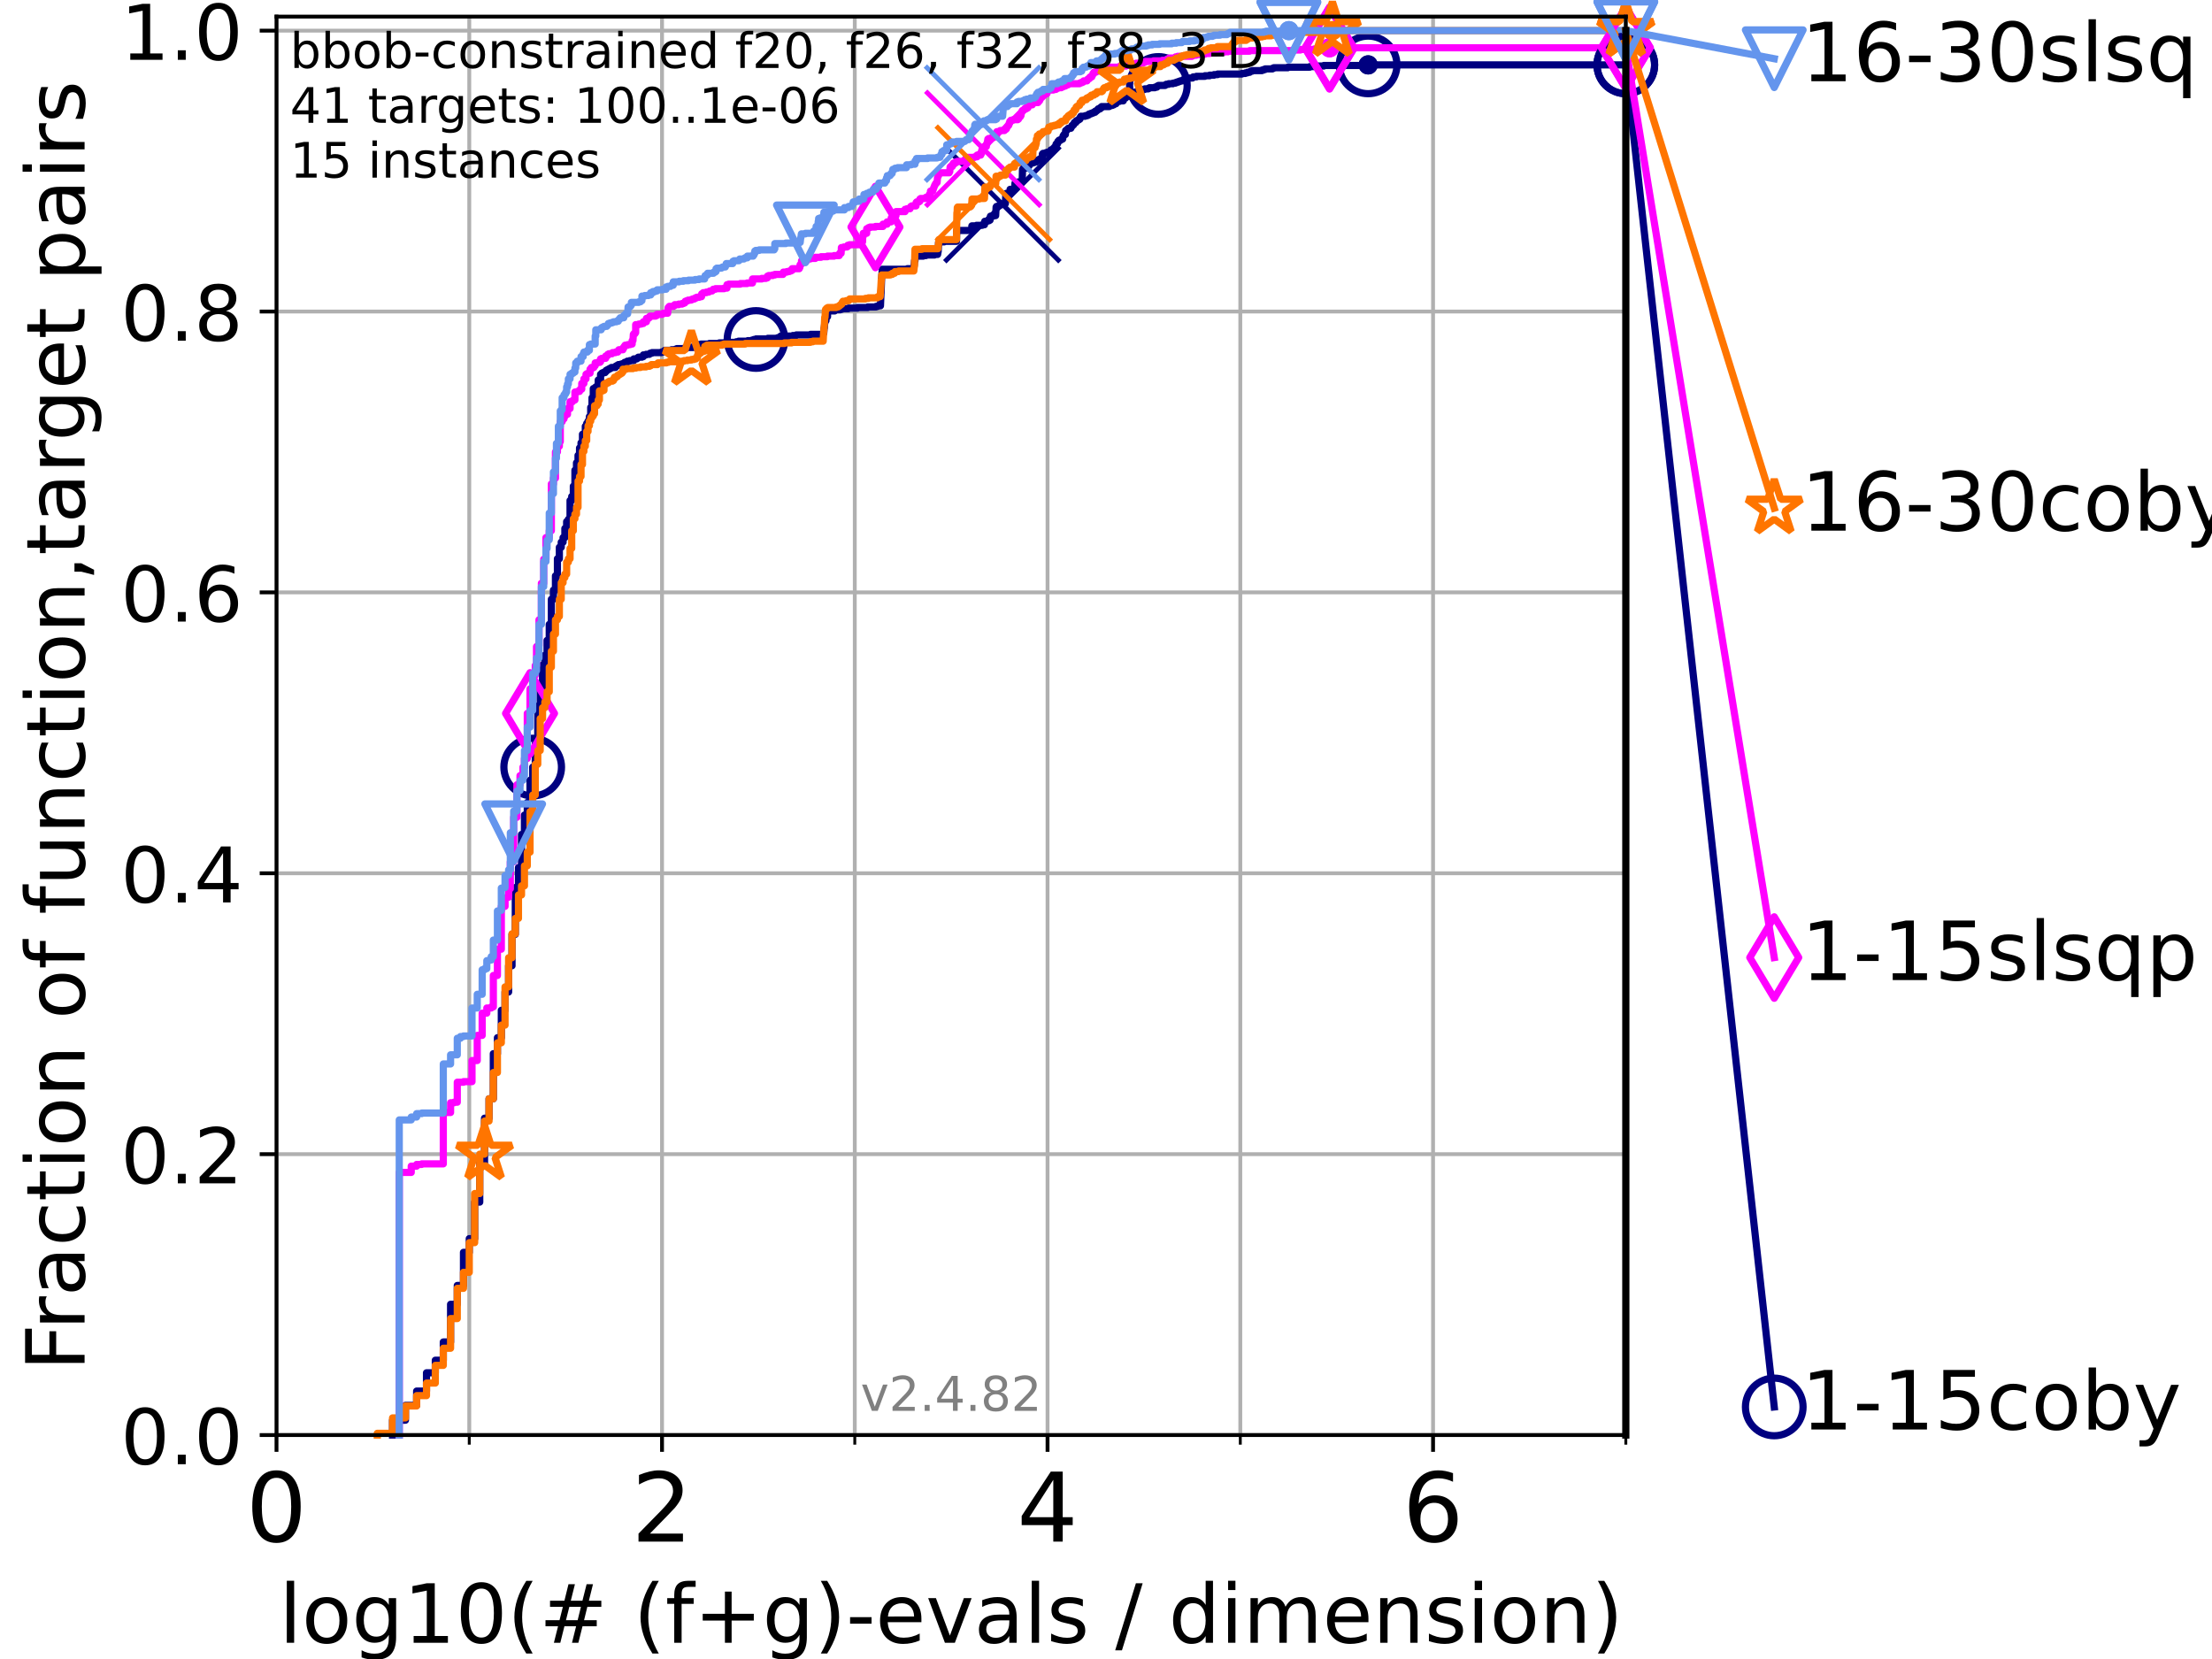 <?xml version="1.0" encoding="utf-8" standalone="no"?>
<!DOCTYPE svg PUBLIC "-//W3C//DTD SVG 1.1//EN"
  "http://www.w3.org/Graphics/SVG/1.1/DTD/svg11.dtd">
<!-- Created with matplotlib (https://matplotlib.org/) -->
<svg height="345.6pt" version="1.1" viewBox="0 0 460.8 345.6" width="460.8pt" xmlns="http://www.w3.org/2000/svg" xmlns:xlink="http://www.w3.org/1999/xlink">
 <defs>
  <style type="text/css">*{stroke-linecap:butt;stroke-linejoin:round;}</style>
 </defs>
 <g id="figure_1">
  <g id="patch_1">
   <path d="M 0 345.6 
L 460.8 345.6 
L 460.8 0 
L 0 0 
z
" style="fill:#ffffff;"/>
  </g>
  <g id="axes_1">
   <g id="patch_2">
    <path d="M 57.6 298.944 
L 338.688 298.944 
L 338.688 3.456 
L 57.6 3.456 
z
" style="fill:#ffffff;"/>
   </g>
   <g id="matplotlib.axis_1">
    <g id="xtick_1">
     <g id="line2d_1">
      <path clip-path="url(#p77db10bb90)" d="M 57.6 298.944 
L 57.6 3.456 
" style="fill:none;stroke:#b0b0b0;stroke-linecap:square;stroke-width:0.8;"/>
     </g>
     <g id="line2d_2">
      <defs>
       <path d="M 0 0 
L 0 3.5 
" id="ma540d0a8db" style="stroke:#000000;stroke-width:0.8;"/>
      </defs>
      <g>
       <use style="stroke:#000000;stroke-width:0.8;" x="57.6" xlink:href="#ma540d0a8db" y="298.944"/>
      </g>
     </g>
     <g id="text_1">
      <!-- 0 -->
      <g transform="translate(51.237 321.141)scale(0.2 -0.2)">
       <defs>
        <path d="M 31.781 66.406 
Q 24.172 66.406 20.328 58.906 
Q 16.5 51.422 16.5 36.375 
Q 16.5 21.391 20.328 13.891 
Q 24.172 6.391 31.781 6.391 
Q 39.453 6.391 43.281 13.891 
Q 47.125 21.391 47.125 36.375 
Q 47.125 51.422 43.281 58.906 
Q 39.453 66.406 31.781 66.406 
z
M 31.781 74.219 
Q 44.047 74.219 50.516 64.516 
Q 56.984 54.828 56.984 36.375 
Q 56.984 17.969 50.516 8.266 
Q 44.047 -1.422 31.781 -1.422 
Q 19.531 -1.422 13.062 8.266 
Q 6.594 17.969 6.594 36.375 
Q 6.594 54.828 13.062 64.516 
Q 19.531 74.219 31.781 74.219 
z
" id="DejaVuSans-48"/>
       </defs>
       <use xlink:href="#DejaVuSans-48"/>
      </g>
     </g>
    </g>
    <g id="xtick_2">
     <g id="line2d_3">
      <path clip-path="url(#p77db10bb90)" d="M 137.911 298.944 
L 137.911 3.456 
" style="fill:none;stroke:#b0b0b0;stroke-linecap:square;stroke-width:0.8;"/>
     </g>
     <g id="line2d_4">
      <g>
       <use style="stroke:#000000;stroke-width:0.8;" x="137.911" xlink:href="#ma540d0a8db" y="298.944"/>
      </g>
     </g>
     <g id="text_2">
      <!-- 2 -->
      <g transform="translate(131.548 321.141)scale(0.2 -0.2)">
       <defs>
        <path d="M 19.188 8.297 
L 53.609 8.297 
L 53.609 0 
L 7.328 0 
L 7.328 8.297 
Q 12.938 14.109 22.625 23.891 
Q 32.328 33.688 34.812 36.531 
Q 39.547 41.844 41.422 45.531 
Q 43.312 49.219 43.312 52.781 
Q 43.312 58.594 39.234 62.25 
Q 35.156 65.922 28.609 65.922 
Q 23.969 65.922 18.812 64.312 
Q 13.672 62.703 7.812 59.422 
L 7.812 69.391 
Q 13.766 71.781 18.938 73 
Q 24.125 74.219 28.422 74.219 
Q 39.75 74.219 46.484 68.547 
Q 53.219 62.891 53.219 53.422 
Q 53.219 48.922 51.531 44.891 
Q 49.859 40.875 45.406 35.406 
Q 44.188 33.984 37.641 27.219 
Q 31.109 20.453 19.188 8.297 
z
" id="DejaVuSans-50"/>
       </defs>
       <use xlink:href="#DejaVuSans-50"/>
      </g>
     </g>
    </g>
    <g id="xtick_3">
     <g id="line2d_5">
      <path clip-path="url(#p77db10bb90)" d="M 218.222 298.944 
L 218.222 3.456 
" style="fill:none;stroke:#b0b0b0;stroke-linecap:square;stroke-width:0.8;"/>
     </g>
     <g id="line2d_6">
      <g>
       <use style="stroke:#000000;stroke-width:0.8;" x="218.222" xlink:href="#ma540d0a8db" y="298.944"/>
      </g>
     </g>
     <g id="text_3">
      <!-- 4 -->
      <g transform="translate(211.859 321.141)scale(0.2 -0.2)">
       <defs>
        <path d="M 37.797 64.312 
L 12.891 25.391 
L 37.797 25.391 
z
M 35.203 72.906 
L 47.609 72.906 
L 47.609 25.391 
L 58.016 25.391 
L 58.016 17.188 
L 47.609 17.188 
L 47.609 0 
L 37.797 0 
L 37.797 17.188 
L 4.891 17.188 
L 4.891 26.703 
z
" id="DejaVuSans-52"/>
       </defs>
       <use xlink:href="#DejaVuSans-52"/>
      </g>
     </g>
    </g>
    <g id="xtick_4">
     <g id="line2d_7">
      <path clip-path="url(#p77db10bb90)" d="M 298.533 298.944 
L 298.533 3.456 
" style="fill:none;stroke:#b0b0b0;stroke-linecap:square;stroke-width:0.8;"/>
     </g>
     <g id="line2d_8">
      <g>
       <use style="stroke:#000000;stroke-width:0.8;" x="298.533" xlink:href="#ma540d0a8db" y="298.944"/>
      </g>
     </g>
     <g id="text_4">
      <!-- 6 -->
      <g transform="translate(292.17 321.141)scale(0.2 -0.2)">
       <defs>
        <path d="M 33.016 40.375 
Q 26.375 40.375 22.484 35.828 
Q 18.609 31.297 18.609 23.391 
Q 18.609 15.531 22.484 10.953 
Q 26.375 6.391 33.016 6.391 
Q 39.656 6.391 43.531 10.953 
Q 47.406 15.531 47.406 23.391 
Q 47.406 31.297 43.531 35.828 
Q 39.656 40.375 33.016 40.375 
z
M 52.594 71.297 
L 52.594 62.312 
Q 48.875 64.062 45.094 64.984 
Q 41.312 65.922 37.594 65.922 
Q 27.828 65.922 22.672 59.328 
Q 17.531 52.734 16.797 39.406 
Q 19.672 43.656 24.016 45.922 
Q 28.375 48.188 33.594 48.188 
Q 44.578 48.188 50.953 41.516 
Q 57.328 34.859 57.328 23.391 
Q 57.328 12.156 50.688 5.359 
Q 44.047 -1.422 33.016 -1.422 
Q 20.359 -1.422 13.672 8.266 
Q 6.984 17.969 6.984 36.375 
Q 6.984 53.656 15.188 63.938 
Q 23.391 74.219 37.203 74.219 
Q 40.922 74.219 44.703 73.484 
Q 48.484 72.75 52.594 71.297 
z
" id="DejaVuSans-54"/>
       </defs>
       <use xlink:href="#DejaVuSans-54"/>
      </g>
     </g>
    </g>
    <g id="xtick_5">
     <g id="line2d_9">
      <path clip-path="url(#p77db10bb90)" d="M 97.755 298.944 
L 97.755 3.456 
" style="fill:none;stroke:#b0b0b0;stroke-linecap:square;stroke-width:0.8;"/>
     </g>
     <g id="line2d_10">
      <defs>
       <path d="M 0 0 
L 0 2 
" id="m8ced18f18a" style="stroke:#000000;stroke-width:0.6;"/>
      </defs>
      <g>
       <use style="stroke:#000000;stroke-width:0.6;" x="97.755" xlink:href="#m8ced18f18a" y="298.944"/>
      </g>
     </g>
    </g>
    <g id="xtick_6">
     <g id="line2d_11">
      <path clip-path="url(#p77db10bb90)" d="M 178.066 298.944 
L 178.066 3.456 
" style="fill:none;stroke:#b0b0b0;stroke-linecap:square;stroke-width:0.8;"/>
     </g>
     <g id="line2d_12">
      <g>
       <use style="stroke:#000000;stroke-width:0.6;" x="178.066" xlink:href="#m8ced18f18a" y="298.944"/>
      </g>
     </g>
    </g>
    <g id="xtick_7">
     <g id="line2d_13">
      <path clip-path="url(#p77db10bb90)" d="M 258.377 298.944 
L 258.377 3.456 
" style="fill:none;stroke:#b0b0b0;stroke-linecap:square;stroke-width:0.8;"/>
     </g>
     <g id="line2d_14">
      <g>
       <use style="stroke:#000000;stroke-width:0.6;" x="258.377" xlink:href="#m8ced18f18a" y="298.944"/>
      </g>
     </g>
    </g>
    <g id="xtick_8">
     <g id="line2d_15">
      <path clip-path="url(#p77db10bb90)" d="M 338.688 298.944 
L 338.688 3.456 
" style="fill:none;stroke:#b0b0b0;stroke-linecap:square;stroke-width:0.8;"/>
     </g>
     <g id="line2d_16">
      <g>
       <use style="stroke:#000000;stroke-width:0.6;" x="338.688" xlink:href="#m8ced18f18a" y="298.944"/>
      </g>
     </g>
    </g>
    <g id="text_5">
     <!-- log10(# (f+g)-evals / dimension) -->
     <g transform="translate(58.145 342.218)scale(0.17 -0.17)">
      <defs>
       <path d="M 9.422 75.984 
L 18.406 75.984 
L 18.406 0 
L 9.422 0 
z
" id="DejaVuSans-108"/>
       <path d="M 30.609 48.391 
Q 23.391 48.391 19.188 42.75 
Q 14.984 37.109 14.984 27.297 
Q 14.984 17.484 19.156 11.844 
Q 23.344 6.203 30.609 6.203 
Q 37.797 6.203 41.984 11.859 
Q 46.188 17.531 46.188 27.297 
Q 46.188 37.016 41.984 42.703 
Q 37.797 48.391 30.609 48.391 
z
M 30.609 56 
Q 42.328 56 49.016 48.375 
Q 55.719 40.766 55.719 27.297 
Q 55.719 13.875 49.016 6.219 
Q 42.328 -1.422 30.609 -1.422 
Q 18.844 -1.422 12.172 6.219 
Q 5.516 13.875 5.516 27.297 
Q 5.516 40.766 12.172 48.375 
Q 18.844 56 30.609 56 
z
" id="DejaVuSans-111"/>
       <path d="M 45.406 27.984 
Q 45.406 37.75 41.375 43.109 
Q 37.359 48.484 30.078 48.484 
Q 22.859 48.484 18.828 43.109 
Q 14.797 37.75 14.797 27.984 
Q 14.797 18.266 18.828 12.891 
Q 22.859 7.516 30.078 7.516 
Q 37.359 7.516 41.375 12.891 
Q 45.406 18.266 45.406 27.984 
z
M 54.391 6.781 
Q 54.391 -7.172 48.188 -13.984 
Q 42 -20.797 29.203 -20.797 
Q 24.469 -20.797 20.266 -20.094 
Q 16.062 -19.391 12.109 -17.922 
L 12.109 -9.188 
Q 16.062 -11.328 19.922 -12.344 
Q 23.781 -13.375 27.781 -13.375 
Q 36.625 -13.375 41.016 -8.766 
Q 45.406 -4.156 45.406 5.172 
L 45.406 9.625 
Q 42.625 4.781 38.281 2.391 
Q 33.938 0 27.875 0 
Q 17.828 0 11.672 7.656 
Q 5.516 15.328 5.516 27.984 
Q 5.516 40.672 11.672 48.328 
Q 17.828 56 27.875 56 
Q 33.938 56 38.281 53.609 
Q 42.625 51.219 45.406 46.391 
L 45.406 54.688 
L 54.391 54.688 
z
" id="DejaVuSans-103"/>
       <path d="M 12.406 8.297 
L 28.516 8.297 
L 28.516 63.922 
L 10.984 60.406 
L 10.984 69.391 
L 28.422 72.906 
L 38.281 72.906 
L 38.281 8.297 
L 54.391 8.297 
L 54.391 0 
L 12.406 0 
z
" id="DejaVuSans-49"/>
       <path d="M 31 75.875 
Q 24.469 64.656 21.281 53.656 
Q 18.109 42.672 18.109 31.391 
Q 18.109 20.125 21.312 9.062 
Q 24.516 -2 31 -13.188 
L 23.188 -13.188 
Q 15.875 -1.703 12.234 9.375 
Q 8.594 20.453 8.594 31.391 
Q 8.594 42.281 12.203 53.312 
Q 15.828 64.359 23.188 75.875 
z
" id="DejaVuSans-40"/>
       <path d="M 51.125 44 
L 36.922 44 
L 32.812 27.688 
L 47.125 27.688 
z
M 43.797 71.781 
L 38.719 51.516 
L 52.984 51.516 
L 58.109 71.781 
L 65.922 71.781 
L 60.891 51.516 
L 76.125 51.516 
L 76.125 44 
L 58.984 44 
L 54.984 27.688 
L 70.516 27.688 
L 70.516 20.219 
L 53.078 20.219 
L 48 0 
L 40.188 0 
L 45.219 20.219 
L 30.906 20.219 
L 25.875 0 
L 18.016 0 
L 23.094 20.219 
L 7.719 20.219 
L 7.719 27.688 
L 24.906 27.688 
L 29 44 
L 13.281 44 
L 13.281 51.516 
L 30.906 51.516 
L 35.891 71.781 
z
" id="DejaVuSans-35"/>
       <path id="DejaVuSans-32"/>
       <path d="M 37.109 75.984 
L 37.109 68.5 
L 28.516 68.5 
Q 23.688 68.5 21.797 66.547 
Q 19.922 64.594 19.922 59.516 
L 19.922 54.688 
L 34.719 54.688 
L 34.719 47.703 
L 19.922 47.703 
L 19.922 0 
L 10.891 0 
L 10.891 47.703 
L 2.297 47.703 
L 2.297 54.688 
L 10.891 54.688 
L 10.891 58.5 
Q 10.891 67.625 15.141 71.797 
Q 19.391 75.984 28.609 75.984 
z
" id="DejaVuSans-102"/>
       <path d="M 46 62.703 
L 46 35.5 
L 73.188 35.5 
L 73.188 27.203 
L 46 27.203 
L 46 0 
L 37.797 0 
L 37.797 27.203 
L 10.594 27.203 
L 10.594 35.5 
L 37.797 35.5 
L 37.797 62.703 
z
" id="DejaVuSans-43"/>
       <path d="M 8.016 75.875 
L 15.828 75.875 
Q 23.141 64.359 26.781 53.312 
Q 30.422 42.281 30.422 31.391 
Q 30.422 20.453 26.781 9.375 
Q 23.141 -1.703 15.828 -13.188 
L 8.016 -13.188 
Q 14.5 -2 17.703 9.062 
Q 20.906 20.125 20.906 31.391 
Q 20.906 42.672 17.703 53.656 
Q 14.5 64.656 8.016 75.875 
z
" id="DejaVuSans-41"/>
       <path d="M 4.891 31.391 
L 31.203 31.391 
L 31.203 23.391 
L 4.891 23.391 
z
" id="DejaVuSans-45"/>
       <path d="M 56.203 29.594 
L 56.203 25.203 
L 14.891 25.203 
Q 15.484 15.922 20.484 11.062 
Q 25.484 6.203 34.422 6.203 
Q 39.594 6.203 44.453 7.469 
Q 49.312 8.734 54.109 11.281 
L 54.109 2.781 
Q 49.266 0.734 44.188 -0.344 
Q 39.109 -1.422 33.891 -1.422 
Q 20.797 -1.422 13.156 6.188 
Q 5.516 13.812 5.516 26.812 
Q 5.516 40.234 12.766 48.109 
Q 20.016 56 32.328 56 
Q 43.359 56 49.781 48.891 
Q 56.203 41.797 56.203 29.594 
z
M 47.219 32.234 
Q 47.125 39.594 43.094 43.984 
Q 39.062 48.391 32.422 48.391 
Q 24.906 48.391 20.391 44.141 
Q 15.875 39.891 15.188 32.172 
z
" id="DejaVuSans-101"/>
       <path d="M 2.984 54.688 
L 12.5 54.688 
L 29.594 8.797 
L 46.688 54.688 
L 56.203 54.688 
L 35.688 0 
L 23.484 0 
z
" id="DejaVuSans-118"/>
       <path d="M 34.281 27.484 
Q 23.391 27.484 19.188 25 
Q 14.984 22.516 14.984 16.5 
Q 14.984 11.719 18.141 8.906 
Q 21.297 6.109 26.703 6.109 
Q 34.188 6.109 38.703 11.406 
Q 43.219 16.703 43.219 25.484 
L 43.219 27.484 
z
M 52.203 31.203 
L 52.203 0 
L 43.219 0 
L 43.219 8.297 
Q 40.141 3.328 35.547 0.953 
Q 30.953 -1.422 24.312 -1.422 
Q 15.922 -1.422 10.953 3.297 
Q 6 8.016 6 15.922 
Q 6 25.141 12.172 29.828 
Q 18.359 34.516 30.609 34.516 
L 43.219 34.516 
L 43.219 35.406 
Q 43.219 41.609 39.141 45 
Q 35.062 48.391 27.688 48.391 
Q 23 48.391 18.547 47.266 
Q 14.109 46.141 10.016 43.891 
L 10.016 52.203 
Q 14.938 54.109 19.578 55.047 
Q 24.219 56 28.609 56 
Q 40.484 56 46.344 49.844 
Q 52.203 43.703 52.203 31.203 
z
" id="DejaVuSans-97"/>
       <path d="M 44.281 53.078 
L 44.281 44.578 
Q 40.484 46.531 36.375 47.5 
Q 32.281 48.484 27.875 48.484 
Q 21.188 48.484 17.844 46.438 
Q 14.5 44.391 14.5 40.281 
Q 14.5 37.156 16.891 35.375 
Q 19.281 33.594 26.516 31.984 
L 29.594 31.297 
Q 39.156 29.25 43.188 25.516 
Q 47.219 21.781 47.219 15.094 
Q 47.219 7.469 41.188 3.016 
Q 35.156 -1.422 24.609 -1.422 
Q 20.219 -1.422 15.453 -0.562 
Q 10.688 0.297 5.422 2 
L 5.422 11.281 
Q 10.406 8.688 15.234 7.391 
Q 20.062 6.109 24.812 6.109 
Q 31.156 6.109 34.562 8.281 
Q 37.984 10.453 37.984 14.406 
Q 37.984 18.062 35.516 20.016 
Q 33.062 21.969 24.703 23.781 
L 21.578 24.516 
Q 13.234 26.266 9.516 29.906 
Q 5.812 33.547 5.812 39.891 
Q 5.812 47.609 11.281 51.797 
Q 16.75 56 26.812 56 
Q 31.781 56 36.172 55.266 
Q 40.578 54.547 44.281 53.078 
z
" id="DejaVuSans-115"/>
       <path d="M 25.391 72.906 
L 33.688 72.906 
L 8.297 -9.281 
L 0 -9.281 
z
" id="DejaVuSans-47"/>
       <path d="M 45.406 46.391 
L 45.406 75.984 
L 54.391 75.984 
L 54.391 0 
L 45.406 0 
L 45.406 8.203 
Q 42.578 3.328 38.25 0.953 
Q 33.938 -1.422 27.875 -1.422 
Q 17.969 -1.422 11.734 6.484 
Q 5.516 14.406 5.516 27.297 
Q 5.516 40.188 11.734 48.094 
Q 17.969 56 27.875 56 
Q 33.938 56 38.25 53.625 
Q 42.578 51.266 45.406 46.391 
z
M 14.797 27.297 
Q 14.797 17.391 18.875 11.75 
Q 22.953 6.109 30.078 6.109 
Q 37.203 6.109 41.297 11.75 
Q 45.406 17.391 45.406 27.297 
Q 45.406 37.203 41.297 42.844 
Q 37.203 48.484 30.078 48.484 
Q 22.953 48.484 18.875 42.844 
Q 14.797 37.203 14.797 27.297 
z
" id="DejaVuSans-100"/>
       <path d="M 9.422 54.688 
L 18.406 54.688 
L 18.406 0 
L 9.422 0 
z
M 9.422 75.984 
L 18.406 75.984 
L 18.406 64.594 
L 9.422 64.594 
z
" id="DejaVuSans-105"/>
       <path d="M 52 44.188 
Q 55.375 50.25 60.062 53.125 
Q 64.75 56 71.094 56 
Q 79.641 56 84.281 50.016 
Q 88.922 44.047 88.922 33.016 
L 88.922 0 
L 79.891 0 
L 79.891 32.719 
Q 79.891 40.578 77.094 44.375 
Q 74.312 48.188 68.609 48.188 
Q 61.625 48.188 57.562 43.547 
Q 53.516 38.922 53.516 30.906 
L 53.516 0 
L 44.484 0 
L 44.484 32.719 
Q 44.484 40.625 41.703 44.406 
Q 38.922 48.188 33.109 48.188 
Q 26.219 48.188 22.156 43.531 
Q 18.109 38.875 18.109 30.906 
L 18.109 0 
L 9.078 0 
L 9.078 54.688 
L 18.109 54.688 
L 18.109 46.188 
Q 21.188 51.219 25.484 53.609 
Q 29.781 56 35.688 56 
Q 41.656 56 45.828 52.969 
Q 50 49.953 52 44.188 
z
" id="DejaVuSans-109"/>
       <path d="M 54.891 33.016 
L 54.891 0 
L 45.906 0 
L 45.906 32.719 
Q 45.906 40.484 42.875 44.328 
Q 39.844 48.188 33.797 48.188 
Q 26.516 48.188 22.312 43.547 
Q 18.109 38.922 18.109 30.906 
L 18.109 0 
L 9.078 0 
L 9.078 54.688 
L 18.109 54.688 
L 18.109 46.188 
Q 21.344 51.125 25.703 53.562 
Q 30.078 56 35.797 56 
Q 45.219 56 50.047 50.172 
Q 54.891 44.344 54.891 33.016 
z
" id="DejaVuSans-110"/>
      </defs>
      <use xlink:href="#DejaVuSans-108"/>
      <use x="27.783" xlink:href="#DejaVuSans-111"/>
      <use x="88.965" xlink:href="#DejaVuSans-103"/>
      <use x="152.441" xlink:href="#DejaVuSans-49"/>
      <use x="216.064" xlink:href="#DejaVuSans-48"/>
      <use x="279.688" xlink:href="#DejaVuSans-40"/>
      <use x="318.701" xlink:href="#DejaVuSans-35"/>
      <use x="402.49" xlink:href="#DejaVuSans-32"/>
      <use x="434.277" xlink:href="#DejaVuSans-40"/>
      <use x="473.291" xlink:href="#DejaVuSans-102"/>
      <use x="508.496" xlink:href="#DejaVuSans-43"/>
      <use x="592.285" xlink:href="#DejaVuSans-103"/>
      <use x="655.762" xlink:href="#DejaVuSans-41"/>
      <use x="694.775" xlink:href="#DejaVuSans-45"/>
      <use x="730.859" xlink:href="#DejaVuSans-101"/>
      <use x="792.383" xlink:href="#DejaVuSans-118"/>
      <use x="851.562" xlink:href="#DejaVuSans-97"/>
      <use x="912.842" xlink:href="#DejaVuSans-108"/>
      <use x="940.625" xlink:href="#DejaVuSans-115"/>
      <use x="992.725" xlink:href="#DejaVuSans-32"/>
      <use x="1024.512" xlink:href="#DejaVuSans-47"/>
      <use x="1058.203" xlink:href="#DejaVuSans-32"/>
      <use x="1089.99" xlink:href="#DejaVuSans-100"/>
      <use x="1153.467" xlink:href="#DejaVuSans-105"/>
      <use x="1181.25" xlink:href="#DejaVuSans-109"/>
      <use x="1278.662" xlink:href="#DejaVuSans-101"/>
      <use x="1340.186" xlink:href="#DejaVuSans-110"/>
      <use x="1403.564" xlink:href="#DejaVuSans-115"/>
      <use x="1455.664" xlink:href="#DejaVuSans-105"/>
      <use x="1483.447" xlink:href="#DejaVuSans-111"/>
      <use x="1544.629" xlink:href="#DejaVuSans-110"/>
      <use x="1608.008" xlink:href="#DejaVuSans-41"/>
     </g>
    </g>
   </g>
   <g id="matplotlib.axis_2">
    <g id="ytick_1">
     <g id="line2d_17">
      <path clip-path="url(#p77db10bb90)" d="M 57.6 298.944 
L 338.688 298.944 
" style="fill:none;stroke:#b0b0b0;stroke-linecap:square;stroke-width:0.8;"/>
     </g>
     <g id="line2d_18">
      <defs>
       <path d="M 0 0 
L -3.5 0 
" id="mf988e3edd0" style="stroke:#000000;stroke-width:0.8;"/>
      </defs>
      <g>
       <use style="stroke:#000000;stroke-width:0.8;" x="57.6" xlink:href="#mf988e3edd0" y="298.944"/>
      </g>
     </g>
     <g id="text_6">
      <!-- 0.0 -->
      <g transform="translate(25.155 305.023)scale(0.16 -0.16)">
       <defs>
        <path d="M 10.688 12.406 
L 21 12.406 
L 21 0 
L 10.688 0 
z
" id="DejaVuSans-46"/>
       </defs>
       <use xlink:href="#DejaVuSans-48"/>
       <use x="63.623" xlink:href="#DejaVuSans-46"/>
       <use x="95.41" xlink:href="#DejaVuSans-48"/>
      </g>
     </g>
    </g>
    <g id="ytick_2">
     <g id="line2d_19">
      <path clip-path="url(#p77db10bb90)" d="M 57.6 240.432 
L 338.688 240.432 
" style="fill:none;stroke:#b0b0b0;stroke-linecap:square;stroke-width:0.8;"/>
     </g>
     <g id="line2d_20">
      <g>
       <use style="stroke:#000000;stroke-width:0.8;" x="57.6" xlink:href="#mf988e3edd0" y="240.432"/>
      </g>
     </g>
     <g id="text_7">
      <!-- 0.2 -->
      <g transform="translate(25.155 246.51)scale(0.16 -0.16)">
       <use xlink:href="#DejaVuSans-48"/>
       <use x="63.623" xlink:href="#DejaVuSans-46"/>
       <use x="95.41" xlink:href="#DejaVuSans-50"/>
      </g>
     </g>
    </g>
    <g id="ytick_3">
     <g id="line2d_21">
      <path clip-path="url(#p77db10bb90)" d="M 57.6 181.919 
L 338.688 181.919 
" style="fill:none;stroke:#b0b0b0;stroke-linecap:square;stroke-width:0.8;"/>
     </g>
     <g id="line2d_22">
      <g>
       <use style="stroke:#000000;stroke-width:0.8;" x="57.6" xlink:href="#mf988e3edd0" y="181.919"/>
      </g>
     </g>
     <g id="text_8">
      <!-- 0.4 -->
      <g transform="translate(25.155 187.998)scale(0.16 -0.16)">
       <use xlink:href="#DejaVuSans-48"/>
       <use x="63.623" xlink:href="#DejaVuSans-46"/>
       <use x="95.41" xlink:href="#DejaVuSans-52"/>
      </g>
     </g>
    </g>
    <g id="ytick_4">
     <g id="line2d_23">
      <path clip-path="url(#p77db10bb90)" d="M 57.6 123.407 
L 338.688 123.407 
" style="fill:none;stroke:#b0b0b0;stroke-linecap:square;stroke-width:0.8;"/>
     </g>
     <g id="line2d_24">
      <g>
       <use style="stroke:#000000;stroke-width:0.8;" x="57.6" xlink:href="#mf988e3edd0" y="123.407"/>
      </g>
     </g>
     <g id="text_9">
      <!-- 0.6 -->
      <g transform="translate(25.155 129.485)scale(0.16 -0.16)">
       <use xlink:href="#DejaVuSans-48"/>
       <use x="63.623" xlink:href="#DejaVuSans-46"/>
       <use x="95.41" xlink:href="#DejaVuSans-54"/>
      </g>
     </g>
    </g>
    <g id="ytick_5">
     <g id="line2d_25">
      <path clip-path="url(#p77db10bb90)" d="M 57.6 64.894 
L 338.688 64.894 
" style="fill:none;stroke:#b0b0b0;stroke-linecap:square;stroke-width:0.8;"/>
     </g>
     <g id="line2d_26">
      <g>
       <use style="stroke:#000000;stroke-width:0.8;" x="57.6" xlink:href="#mf988e3edd0" y="64.894"/>
      </g>
     </g>
     <g id="text_10">
      <!-- 0.8 -->
      <g transform="translate(25.155 70.973)scale(0.16 -0.16)">
       <defs>
        <path d="M 31.781 34.625 
Q 24.75 34.625 20.719 30.859 
Q 16.703 27.094 16.703 20.516 
Q 16.703 13.922 20.719 10.156 
Q 24.75 6.391 31.781 6.391 
Q 38.812 6.391 42.859 10.172 
Q 46.922 13.969 46.922 20.516 
Q 46.922 27.094 42.891 30.859 
Q 38.875 34.625 31.781 34.625 
z
M 21.922 38.812 
Q 15.578 40.375 12.031 44.719 
Q 8.5 49.078 8.5 55.328 
Q 8.5 64.062 14.719 69.141 
Q 20.953 74.219 31.781 74.219 
Q 42.672 74.219 48.875 69.141 
Q 55.078 64.062 55.078 55.328 
Q 55.078 49.078 51.531 44.719 
Q 48 40.375 41.703 38.812 
Q 48.828 37.156 52.797 32.312 
Q 56.781 27.484 56.781 20.516 
Q 56.781 9.906 50.312 4.234 
Q 43.844 -1.422 31.781 -1.422 
Q 19.734 -1.422 13.25 4.234 
Q 6.781 9.906 6.781 20.516 
Q 6.781 27.484 10.781 32.312 
Q 14.797 37.156 21.922 38.812 
z
M 18.312 54.391 
Q 18.312 48.734 21.844 45.562 
Q 25.391 42.391 31.781 42.391 
Q 38.141 42.391 41.719 45.562 
Q 45.312 48.734 45.312 54.391 
Q 45.312 60.062 41.719 63.234 
Q 38.141 66.406 31.781 66.406 
Q 25.391 66.406 21.844 63.234 
Q 18.312 60.062 18.312 54.391 
z
" id="DejaVuSans-56"/>
       </defs>
       <use xlink:href="#DejaVuSans-48"/>
       <use x="63.623" xlink:href="#DejaVuSans-46"/>
       <use x="95.41" xlink:href="#DejaVuSans-56"/>
      </g>
     </g>
    </g>
    <g id="ytick_6">
     <g id="line2d_27">
      <path clip-path="url(#p77db10bb90)" d="M 57.6 6.382 
L 338.688 6.382 
" style="fill:none;stroke:#b0b0b0;stroke-linecap:square;stroke-width:0.8;"/>
     </g>
     <g id="line2d_28">
      <g>
       <use style="stroke:#000000;stroke-width:0.8;" x="57.6" xlink:href="#mf988e3edd0" y="6.382"/>
      </g>
     </g>
     <g id="text_11">
      <!-- 1.0 -->
      <g transform="translate(25.155 12.46)scale(0.16 -0.16)">
       <use xlink:href="#DejaVuSans-49"/>
       <use x="63.623" xlink:href="#DejaVuSans-46"/>
       <use x="95.41" xlink:href="#DejaVuSans-48"/>
      </g>
     </g>
    </g>
    <g id="text_12">
     <!-- Fraction of function,target pairs -->
     <g transform="translate(17.62 285.585)rotate(-90)scale(0.17 -0.17)">
      <defs>
       <path d="M 9.812 72.906 
L 51.703 72.906 
L 51.703 64.594 
L 19.672 64.594 
L 19.672 43.109 
L 48.578 43.109 
L 48.578 34.812 
L 19.672 34.812 
L 19.672 0 
L 9.812 0 
z
" id="DejaVuSans-70"/>
       <path d="M 41.109 46.297 
Q 39.594 47.172 37.812 47.578 
Q 36.031 48 33.891 48 
Q 26.266 48 22.188 43.047 
Q 18.109 38.094 18.109 28.812 
L 18.109 0 
L 9.078 0 
L 9.078 54.688 
L 18.109 54.688 
L 18.109 46.188 
Q 20.953 51.172 25.484 53.578 
Q 30.031 56 36.531 56 
Q 37.453 56 38.578 55.875 
Q 39.703 55.766 41.062 55.516 
z
" id="DejaVuSans-114"/>
       <path d="M 48.781 52.594 
L 48.781 44.188 
Q 44.969 46.297 41.141 47.344 
Q 37.312 48.391 33.406 48.391 
Q 24.656 48.391 19.812 42.844 
Q 14.984 37.312 14.984 27.297 
Q 14.984 17.281 19.812 11.734 
Q 24.656 6.203 33.406 6.203 
Q 37.312 6.203 41.141 7.25 
Q 44.969 8.297 48.781 10.406 
L 48.781 2.094 
Q 45.016 0.344 40.984 -0.531 
Q 36.969 -1.422 32.422 -1.422 
Q 20.062 -1.422 12.781 6.344 
Q 5.516 14.109 5.516 27.297 
Q 5.516 40.672 12.859 48.328 
Q 20.219 56 33.016 56 
Q 37.156 56 41.109 55.141 
Q 45.062 54.297 48.781 52.594 
z
" id="DejaVuSans-99"/>
       <path d="M 18.312 70.219 
L 18.312 54.688 
L 36.812 54.688 
L 36.812 47.703 
L 18.312 47.703 
L 18.312 18.016 
Q 18.312 11.328 20.141 9.422 
Q 21.969 7.516 27.594 7.516 
L 36.812 7.516 
L 36.812 0 
L 27.594 0 
Q 17.188 0 13.234 3.875 
Q 9.281 7.766 9.281 18.016 
L 9.281 47.703 
L 2.688 47.703 
L 2.688 54.688 
L 9.281 54.688 
L 9.281 70.219 
z
" id="DejaVuSans-116"/>
       <path d="M 8.5 21.578 
L 8.5 54.688 
L 17.484 54.688 
L 17.484 21.922 
Q 17.484 14.156 20.5 10.266 
Q 23.531 6.391 29.594 6.391 
Q 36.859 6.391 41.078 11.031 
Q 45.312 15.672 45.312 23.688 
L 45.312 54.688 
L 54.297 54.688 
L 54.297 0 
L 45.312 0 
L 45.312 8.406 
Q 42.047 3.422 37.719 1 
Q 33.406 -1.422 27.688 -1.422 
Q 18.266 -1.422 13.375 4.438 
Q 8.5 10.297 8.5 21.578 
z
M 31.109 56 
z
" id="DejaVuSans-117"/>
       <path d="M 11.719 12.406 
L 22.016 12.406 
L 22.016 4 
L 14.016 -11.625 
L 7.719 -11.625 
L 11.719 4 
z
" id="DejaVuSans-44"/>
       <path d="M 18.109 8.203 
L 18.109 -20.797 
L 9.078 -20.797 
L 9.078 54.688 
L 18.109 54.688 
L 18.109 46.391 
Q 20.953 51.266 25.266 53.625 
Q 29.594 56 35.594 56 
Q 45.562 56 51.781 48.094 
Q 58.016 40.188 58.016 27.297 
Q 58.016 14.406 51.781 6.484 
Q 45.562 -1.422 35.594 -1.422 
Q 29.594 -1.422 25.266 0.953 
Q 20.953 3.328 18.109 8.203 
z
M 48.688 27.297 
Q 48.688 37.203 44.609 42.844 
Q 40.531 48.484 33.406 48.484 
Q 26.266 48.484 22.188 42.844 
Q 18.109 37.203 18.109 27.297 
Q 18.109 17.391 22.188 11.75 
Q 26.266 6.109 33.406 6.109 
Q 40.531 6.109 44.609 11.75 
Q 48.688 17.391 48.688 27.297 
z
" id="DejaVuSans-112"/>
      </defs>
      <use xlink:href="#DejaVuSans-70"/>
      <use x="50.27" xlink:href="#DejaVuSans-114"/>
      <use x="91.383" xlink:href="#DejaVuSans-97"/>
      <use x="152.662" xlink:href="#DejaVuSans-99"/>
      <use x="207.643" xlink:href="#DejaVuSans-116"/>
      <use x="246.852" xlink:href="#DejaVuSans-105"/>
      <use x="274.635" xlink:href="#DejaVuSans-111"/>
      <use x="335.816" xlink:href="#DejaVuSans-110"/>
      <use x="399.195" xlink:href="#DejaVuSans-32"/>
      <use x="430.982" xlink:href="#DejaVuSans-111"/>
      <use x="492.164" xlink:href="#DejaVuSans-102"/>
      <use x="527.369" xlink:href="#DejaVuSans-32"/>
      <use x="559.156" xlink:href="#DejaVuSans-102"/>
      <use x="594.361" xlink:href="#DejaVuSans-117"/>
      <use x="657.74" xlink:href="#DejaVuSans-110"/>
      <use x="721.119" xlink:href="#DejaVuSans-99"/>
      <use x="776.1" xlink:href="#DejaVuSans-116"/>
      <use x="815.309" xlink:href="#DejaVuSans-105"/>
      <use x="843.092" xlink:href="#DejaVuSans-111"/>
      <use x="904.273" xlink:href="#DejaVuSans-110"/>
      <use x="967.652" xlink:href="#DejaVuSans-44"/>
      <use x="999.439" xlink:href="#DejaVuSans-116"/>
      <use x="1038.648" xlink:href="#DejaVuSans-97"/>
      <use x="1099.928" xlink:href="#DejaVuSans-114"/>
      <use x="1139.291" xlink:href="#DejaVuSans-103"/>
      <use x="1202.768" xlink:href="#DejaVuSans-101"/>
      <use x="1264.291" xlink:href="#DejaVuSans-116"/>
      <use x="1303.5" xlink:href="#DejaVuSans-32"/>
      <use x="1335.287" xlink:href="#DejaVuSans-112"/>
      <use x="1398.764" xlink:href="#DejaVuSans-97"/>
      <use x="1460.043" xlink:href="#DejaVuSans-105"/>
      <use x="1487.826" xlink:href="#DejaVuSans-114"/>
      <use x="1528.939" xlink:href="#DejaVuSans-115"/>
     </g>
    </g>
   </g>
   <g id="line2d_29">
    <defs>
     <path d="M 0 1.5 
C 0.398 1.5 0.779 1.342 1.061 1.061 
C 1.342 0.779 1.5 0.398 1.5 0 
C 1.5 -0.398 1.342 -0.779 1.061 -1.061 
C 0.779 -1.342 0.398 -1.5 0 -1.5 
C -0.398 -1.5 -0.779 -1.342 -1.061 -1.061 
C -1.342 -0.779 -1.5 -0.398 -1.5 0 
C -1.5 0.398 -1.342 0.779 -1.061 1.061 
C -0.779 1.342 -0.398 1.5 0 1.5 
z
" id="mb21d74e15f" style="stroke:#000080;"/>
    </defs>
    <g>
     <use style="fill:#000080;stroke:#000080;" x="285.01" xlink:href="#mb21d74e15f" y="13.517"/>
     <use style="fill:#000080;stroke:#000080;" x="285.01" xlink:href="#mb21d74e15f" y="13.517"/>
    </g>
   </g>
   <g id="line2d_30">
    <path d="M 81.776 298.944 
L 81.776 295.852 
L 84.464 295.852 
L 84.464 292.76 
L 86.793 292.76 
L 86.793 289.787 
L 88.847 289.787 
L 88.847 285.981 
L 90.684 285.981 
L 90.684 283.364 
L 92.347 283.364 
L 92.347 279.559 
L 93.864 279.559 
L 93.864 271.71 
L 95.26 271.71 
L 95.26 267.785 
L 96.552 267.785 
L 96.552 260.887 
L 97.755 260.887 
L 97.755 258.033 
L 98.881 258.033 
L 98.881 250.421 
L 99.938 250.421 
L 99.938 242.215 
L 100.935 242.215 
L 100.935 232.939 
L 101.878 232.939 
L 101.878 228.896 
L 102.772 228.896 
L 102.772 219.5 
L 103.623 219.5 
L 103.623 216.17 
L 104.435 216.17 
L 104.435 210.462 
L 105.21 210.462 
L 105.21 206.656 
L 105.952 206.656 
L 105.952 201.185 
L 106.664 201.185 
L 106.664 194.644 
L 107.348 194.644 
L 107.348 184.892 
L 108.006 184.892 
L 108.006 180.73 
L 108.64 180.73 
L 108.64 173.832 
L 109.252 173.832 
L 109.252 169.788 
L 109.843 169.788 
L 109.843 167.172 
L 110.415 167.172 
L 110.415 162.534 
L 110.969 162.534 
L 110.969 159.798 
L 111.506 159.798 
L 111.506 154.922 
L 112.026 154.922 
L 112.026 147.073 
L 112.532 147.073 
L 112.532 143.743 
L 113.023 143.743 
L 113.023 138.51 
L 113.501 138.51 
L 113.501 136.489 
L 113.966 136.489 
L 113.966 133.397 
L 114.419 133.397 
L 114.419 130.067 
L 114.86 130.067 
L 114.86 124.834 
L 115.291 124.834 
L 115.291 122.931 
L 115.711 122.931 
L 115.711 119.958 
L 116.122 119.958 
L 116.122 116.39 
L 116.523 116.39 
L 116.523 114.011 
L 116.914 114.011 
L 116.914 112.941 
L 117.298 112.941 
L 117.298 111.99 
L 117.673 111.99 
L 117.673 110.087 
L 118.04 110.087 
L 118.04 108.66 
L 118.4 108.66 
L 118.4 108.184 
L 118.752 108.184 
L 118.752 104.259 
L 119.097 104.259 
L 119.097 103.427 
L 119.436 103.427 
L 119.436 101.286 
L 119.768 101.286 
L 119.768 97.956 
L 120.094 97.956 
L 120.094 96.41 
L 120.414 96.41 
L 120.414 94.864 
L 120.728 94.864 
L 120.728 93.318 
L 121.037 93.318 
L 121.037 92.247 
L 121.34 92.247 
L 121.34 90.464 
L 121.638 90.464 
L 121.638 90.345 
L 121.931 90.345 
L 121.931 88.799 
L 122.22 88.799 
L 122.22 88.204 
L 122.503 88.204 
L 122.503 87.728 
L 122.782 87.728 
L 122.782 86.777 
L 123.057 86.777 
L 123.057 84.874 
L 123.327 84.874 
L 123.327 82.852 
L 123.594 82.852 
L 123.594 80.949 
L 123.856 80.949 
L 123.856 80.83 
L 124.114 80.83 
L 124.114 80.593 
L 124.62 80.593 
L 124.62 79.165 
L 125.111 79.165 
L 125.111 77.976 
L 125.352 77.976 
L 125.352 77.738 
L 125.589 77.738 
L 125.589 77.619 
L 126.054 77.619 
L 126.054 77.382 
L 126.282 77.382 
L 126.282 77.144 
L 126.507 77.144 
L 126.507 77.025 
L 126.729 77.025 
L 126.729 76.906 
L 126.948 76.906 
L 126.948 76.787 
L 127.165 76.787 
L 127.165 76.668 
L 127.379 76.668 
L 127.379 76.549 
L 128.21 76.549 
L 128.21 76.311 
L 128.411 76.311 
L 128.411 76.192 
L 128.611 76.192 
L 128.611 76.073 
L 128.808 76.073 
L 128.808 75.954 
L 129.386 75.954 
L 129.386 75.835 
L 129.761 75.835 
L 129.761 75.717 
L 130.128 75.717 
L 130.128 75.479 
L 130.665 75.479 
L 130.665 75.241 
L 131.185 75.241 
L 131.185 75.122 
L 132.02 75.122 
L 132.02 74.765 
L 132.66 74.765 
L 132.66 74.646 
L 132.816 74.646 
L 132.816 74.527 
L 132.971 74.527 
L 132.971 74.408 
L 133.726 74.408 
L 133.726 74.289 
L 134.019 74.289 
L 134.019 73.933 
L 134.591 73.933 
L 134.591 73.814 
L 135.281 73.814 
L 135.281 73.695 
L 135.415 73.695 
L 135.415 73.576 
L 135.813 73.576 
L 135.813 73.457 
L 137.794 73.457 
L 137.794 73.338 
L 138.142 73.338 
L 138.142 73.219 
L 138.37 73.219 
L 138.37 73.1 
L 138.483 73.1 
L 138.483 72.981 
L 139.887 72.981 
L 139.887 72.862 
L 140.699 72.862 
L 140.699 72.743 
L 140.993 72.743 
L 140.993 72.624 
L 142.576 72.624 
L 142.576 72.505 
L 143.015 72.505 
L 143.015 72.387 
L 144.431 72.387 
L 144.511 72.149 
L 144.904 72.149 
L 144.982 71.911 
L 145.441 71.911 
L 145.441 71.792 
L 146.035 71.792 
L 146.035 71.673 
L 147.77 71.673 
L 147.77 71.554 
L 149.824 71.554 
L 149.824 71.435 
L 151.07 71.435 
L 151.07 71.316 
L 153.371 71.316 
L 153.371 71.197 
L 153.844 71.197 
L 153.844 71.078 
L 155.783 71.078 
L 155.783 70.959 
L 156.678 70.959 
L 156.678 70.84 
L 157.031 70.84 
L 157.031 70.722 
L 157.491 70.722 
L 157.491 70.603 
L 159.956 70.603 
L 159.956 70.484 
L 161.941 70.484 
L 161.941 70.365 
L 162.318 70.365 
L 162.318 70.246 
L 162.602 70.246 
L 162.631 70.008 
L 165.169 70.008 
L 165.169 69.889 
L 165.885 69.889 
L 165.885 69.77 
L 168.845 69.77 
L 168.845 69.651 
L 171.383 69.651 
L 171.383 69.413 
L 171.604 69.413 
L 171.688 68.343 
L 171.721 68.343 
L 171.821 67.154 
L 171.888 67.154 
L 171.937 66.797 
L 172.069 66.797 
L 172.118 65.964 
L 172.394 65.964 
L 172.394 64.775 
L 173.874 64.775 
L 173.874 64.656 
L 174.051 64.656 
L 174.051 64.537 
L 175.033 64.537 
L 175.033 64.418 
L 175.416 64.418 
L 175.416 64.299 
L 176.719 64.299 
L 176.719 64.181 
L 178.644 64.181 
L 178.644 64.062 
L 180.76 64.062 
L 180.76 63.943 
L 182.485 63.943 
L 182.485 63.824 
L 182.877 63.824 
L 182.877 63.705 
L 183.416 63.705 
L 183.527 61.088 
L 183.544 61.088 
L 183.654 57.996 
L 183.662 57.996 
L 183.771 56.45 
L 183.78 56.45 
L 183.797 56.093 
L 189.01 56.093 
L 189.01 55.975 
L 190.334 55.975 
L 190.425 55.261 
L 190.448 55.261 
L 190.517 54.31 
L 190.613 54.31 
L 190.619 53.358 
L 192.317 53.358 
L 192.317 53.239 
L 192.907 53.239 
L 192.907 53.12 
L 194.68 53.12 
L 194.68 53.001 
L 195.323 53.001 
L 195.427 52.407 
L 195.439 52.407 
L 195.525 50.504 
L 195.96 50.504 
L 195.96 50.385 
L 196.682 50.385 
L 196.682 50.266 
L 199.259 50.266 
L 199.31 48.006 
L 202.397 48.006 
L 202.455 47.055 
L 203.432 47.055 
L 203.432 46.936 
L 204.61 46.936 
L 204.61 46.817 
L 205.084 46.817 
L 205.136 46.104 
L 205.667 46.104 
L 205.667 45.985 
L 206.04 45.985 
L 206.04 45.866 
L 206.244 45.866 
L 206.327 45.033 
L 206.945 45.033 
L 206.945 44.914 
L 207.413 44.914 
L 207.509 43.13 
L 207.585 43.13 
L 207.585 43.011 
L 207.947 43.011 
L 207.947 42.892 
L 208.166 42.892 
L 208.166 42.774 
L 208.382 42.774 
L 208.382 42.655 
L 208.581 42.655 
L 208.581 42.536 
L 208.915 42.536 
L 208.915 42.417 
L 209.444 42.417 
L 209.532 40.395 
L 209.648 40.395 
L 209.648 40.276 
L 210.359 40.276 
L 210.419 39.444 
L 211.195 39.444 
L 211.195 39.325 
L 211.348 39.325 
L 211.444 38.135 
L 212.118 38.135 
L 212.118 37.897 
L 212.721 37.897 
L 212.721 37.779 
L 212.947 37.779 
L 213.004 35.281 
L 213.083 35.281 
L 213.136 35.043 
L 213.719 35.043 
L 213.719 34.924 
L 214.046 34.924 
L 214.046 34.805 
L 214.189 34.805 
L 214.243 34.449 
L 214.449 34.449 
L 214.558 33.973 
L 215.14 33.973 
L 215.14 33.854 
L 215.498 33.854 
L 215.498 33.735 
L 215.923 33.735 
L 215.923 33.497 
L 216.052 33.497 
L 216.052 33.378 
L 216.458 33.378 
L 216.532 33.14 
L 216.773 33.14 
L 216.773 33.021 
L 216.913 33.021 
L 216.971 32.784 
L 217.122 32.784 
L 217.147 32.07 
L 217.271 32.07 
L 217.271 31.951 
L 217.796 31.951 
L 217.796 31.832 
L 218.119 31.832 
L 218.119 31.713 
L 218.884 31.713 
L 218.91 31.238 
L 219.16 31.238 
L 219.16 31.119 
L 219.396 31.119 
L 219.437 30.881 
L 219.615 30.881 
L 219.672 30.643 
L 219.963 30.643 
L 219.989 30.048 
L 220.075 30.048 
L 220.075 29.929 
L 220.312 29.929 
L 220.378 29.454 
L 220.592 29.454 
L 220.597 29.216 
L 220.95 29.216 
L 221.042 28.978 
L 221.37 28.978 
L 221.475 28.264 
L 221.625 28.264 
L 221.641 28.026 
L 221.936 28.026 
L 221.992 27.194 
L 222.142 27.194 
L 222.142 27.075 
L 222.328 27.075 
L 222.415 26.837 
L 222.538 26.837 
L 222.538 26.718 
L 223.088 26.718 
L 223.191 26.361 
L 223.301 26.361 
L 223.325 26.124 
L 223.517 26.124 
L 223.517 26.005 
L 223.651 26.005 
L 223.744 25.648 
L 223.801 25.648 
L 223.801 25.529 
L 224.114 25.529 
L 224.185 25.172 
L 224.45 25.172 
L 224.45 25.053 
L 224.571 25.053 
L 224.571 24.934 
L 224.814 24.934 
L 224.814 24.815 
L 224.977 24.815 
L 224.997 24.459 
L 225.131 24.459 
L 225.15 24.221 
L 226.043 24.221 
L 226.043 24.102 
L 226.482 24.102 
L 226.482 23.983 
L 226.773 23.983 
L 226.871 23.745 
L 227.22 23.745 
L 227.22 23.626 
L 227.537 23.626 
L 227.537 23.507 
L 227.812 23.507 
L 227.812 23.388 
L 228.138 23.388 
L 228.159 23.15 
L 228.417 23.15 
L 228.417 23.032 
L 228.546 23.032 
L 228.546 22.913 
L 228.722 22.913 
L 228.762 22.675 
L 229.185 22.675 
L 229.187 22.437 
L 229.486 22.437 
L 229.496 22.199 
L 231.07 22.199 
L 231.07 22.08 
L 231.284 22.08 
L 231.284 21.961 
L 231.733 21.961 
L 231.733 21.842 
L 232.019 21.842 
L 232.019 21.723 
L 232.202 21.723 
L 232.202 21.604 
L 232.491 21.604 
L 232.568 21.367 
L 232.61 21.367 
L 232.61 21.248 
L 232.759 21.248 
L 232.759 21.129 
L 233.206 21.129 
L 233.206 21.01 
L 233.997 21.01 
L 234.052 20.534 
L 234.146 20.534 
L 234.146 20.415 
L 234.493 20.415 
L 234.493 20.296 
L 234.61 20.296 
L 234.61 20.177 
L 234.741 20.177 
L 234.741 20.058 
L 235.389 20.058 
L 235.472 19.82 
L 235.706 19.82 
L 235.804 19.464 
L 236.222 19.464 
L 236.263 19.226 
L 236.651 19.226 
L 236.651 19.107 
L 237.013 19.107 
L 237.013 18.988 
L 237.46 18.988 
L 237.46 18.869 
L 237.829 18.869 
L 237.829 18.75 
L 238.129 18.75 
L 238.129 18.631 
L 238.456 18.631 
L 238.456 18.512 
L 239.209 18.512 
L 239.209 18.393 
L 239.444 18.393 
L 239.444 18.274 
L 240.578 18.274 
L 240.578 18.155 
L 241.002 18.155 
L 241.079 17.918 
L 241.312 17.918 
L 241.312 17.799 
L 242.726 17.799 
L 242.726 17.68 
L 242.931 17.68 
L 242.931 17.561 
L 243.443 17.561 
L 243.443 17.442 
L 244.325 17.442 
L 244.325 17.323 
L 244.837 17.323 
L 244.837 17.204 
L 245.177 17.204 
L 245.177 17.085 
L 245.52 17.085 
L 245.52 16.966 
L 245.85 16.966 
L 245.85 16.847 
L 246.355 16.847 
L 246.46 16.609 
L 247.014 16.609 
L 247.024 16.372 
L 247.472 16.372 
L 247.472 16.253 
L 248.425 16.253 
L 248.425 16.134 
L 248.568 16.134 
L 248.568 16.015 
L 249.239 16.015 
L 249.239 15.896 
L 251.005 15.896 
L 251.005 15.777 
L 251.987 15.777 
L 251.987 15.658 
L 252.911 15.658 
L 252.911 15.539 
L 253.659 15.539 
L 253.659 15.42 
L 258.707 15.42 
L 258.707 15.301 
L 259.422 15.301 
L 259.422 15.182 
L 259.836 15.182 
L 259.836 15.063 
L 260.334 15.063 
L 260.334 14.944 
L 260.497 14.944 
L 260.497 14.825 
L 260.87 14.825 
L 260.87 14.707 
L 262.894 14.707 
L 262.894 14.588 
L 263.253 14.588 
L 263.253 14.469 
L 263.59 14.469 
L 263.59 14.35 
L 265.076 14.35 
L 265.076 14.231 
L 265.342 14.231 
L 265.342 14.112 
L 268.258 14.112 
L 268.258 13.993 
L 272.861 13.993 
L 272.861 13.874 
L 274.42 13.874 
L 274.42 13.755 
L 275.779 13.755 
L 275.779 13.636 
L 285.01 13.636 
L 285.01 13.517 
L 338.688 13.517 
L 338.688 13.517 
" style="fill:none;stroke:#000080;stroke-linecap:square;stroke-width:1.5;"/>
   </g>
   <g id="line2d_31">
    <defs>
     <path d="M 0 6 
C 1.591 6 3.117 5.368 4.243 4.243 
C 5.368 3.117 6 1.591 6 0 
C 6 -1.591 5.368 -3.117 4.243 -4.243 
C 3.117 -5.368 1.591 -6 0 -6 
C -1.591 -6 -3.117 -5.368 -4.243 -4.243 
C -5.368 -3.117 -6 -1.591 -6 0 
C -6 1.591 -5.368 3.117 -4.243 4.243 
C -3.117 5.368 -1.591 6 0 6 
z
" id="m91338759da" style="stroke:#000080;stroke-width:1.5;"/>
    </defs>
    <g>
     <use style="fill-opacity:0;stroke:#000080;stroke-width:1.5;" x="110.969" xlink:href="#m91338759da" y="159.798"/>
     <use style="fill-opacity:0;stroke:#000080;stroke-width:1.5;" x="157.491" xlink:href="#m91338759da" y="70.722"/>
     <use style="fill-opacity:0;stroke:#000080;stroke-width:1.5;" x="241.312" xlink:href="#m91338759da" y="17.799"/>
     <use style="fill-opacity:0;stroke:#000080;stroke-width:1.5;" x="285.01" xlink:href="#m91338759da" y="13.517"/>
     <use style="fill-opacity:0;stroke:#000080;stroke-width:1.5;" x="338.688" xlink:href="#m91338759da" y="13.517"/>
    </g>
   </g>
   <g id="line2d_32">
    <path style="fill:none;stroke:#000080;stroke-linecap:square;stroke-width:1.5;"/>
    <g/>
   </g>
   <g id="line2d_33">
    <path clip-path="url(#p77db10bb90)" d="M 208.808 42.536 
" style="fill:none;stroke:#000080;stroke-linecap:square;stroke-width:1.5;"/>
    <defs>
     <path d="M -12 12 
L 12 -12 
M -12 -12 
L 12 12 
" id="m808d963c68" style="stroke:#000080;"/>
    </defs>
    <g clip-path="url(#p77db10bb90)">
     <use style="fill:#000080;stroke:#000080;" x="208.808" xlink:href="#m808d963c68" y="42.536"/>
    </g>
   </g>
   <g id="line2d_34">
    <defs>
     <path d="M 0 1.5 
C 0.398 1.5 0.779 1.342 1.061 1.061 
C 1.342 0.779 1.5 0.398 1.5 0 
C 1.5 -0.398 1.342 -0.779 1.061 -1.061 
C 0.779 -1.342 0.398 -1.5 0 -1.5 
C -0.398 -1.5 -0.779 -1.342 -1.061 -1.061 
C -1.342 -0.779 -1.5 -0.398 -1.5 0 
C -1.5 0.398 -1.342 0.779 -1.061 1.061 
C -0.779 1.342 -0.398 1.5 0 1.5 
z
" id="m5e31255465" style="stroke:#ff00ff;"/>
    </defs>
    <g>
     <use style="fill:#ff00ff;stroke:#ff00ff;" x="276.965" xlink:href="#m5e31255465" y="9.949"/>
     <use style="fill:#ff00ff;stroke:#ff00ff;" x="276.965" xlink:href="#m5e31255465" y="9.949"/>
    </g>
   </g>
   <g id="line2d_35">
    <path d="M 83.172 298.944 
L 83.172 244.237 
L 85.667 244.237 
L 85.667 242.929 
L 86.793 242.929 
L 86.793 242.572 
L 87.85 242.572 
L 87.85 242.453 
L 92.347 242.453 
L 92.347 231.75 
L 93.864 231.75 
L 93.864 229.728 
L 94.576 229.728 
L 94.576 229.609 
L 95.26 229.609 
L 95.26 225.447 
L 96.552 225.447 
L 96.552 225.328 
L 98.327 225.328 
L 98.327 220.927 
L 99.418 220.927 
L 99.418 215.695 
L 100.444 215.695 
L 100.444 211.056 
L 101.413 211.056 
L 101.413 209.986 
L 102.331 209.986 
L 102.331 209.748 
L 102.772 209.748 
L 102.772 203.207 
L 103.623 203.207 
L 103.623 197.736 
L 104.435 197.736 
L 104.435 188.817 
L 105.21 188.817 
L 105.21 187.033 
L 105.585 187.033 
L 105.585 186.914 
L 105.952 186.914 
L 105.952 185.13 
L 106.312 185.13 
L 106.312 179.54 
L 107.009 179.54 
L 107.009 170.264 
L 107.68 170.264 
L 107.68 163.485 
L 108.326 163.485 
L 108.326 161.582 
L 108.949 161.582 
L 108.949 159.798 
L 109.252 159.798 
L 109.252 158.015 
L 109.843 158.015 
L 109.843 148.619 
L 110.415 148.619 
L 110.415 143.505 
L 110.969 143.505 
L 110.969 140.651 
L 111.506 140.651 
L 111.506 138.629 
L 111.768 138.629 
L 111.768 134.705 
L 112.026 134.705 
L 112.026 134.467 
L 112.281 134.467 
L 112.281 129.115 
L 112.779 129.115 
L 112.779 121.504 
L 113.264 121.504 
L 113.264 116.509 
L 113.735 116.509 
L 113.735 111.99 
L 114.419 111.99 
L 114.419 110.562 
L 114.86 110.562 
L 114.86 100.81 
L 115.291 100.81 
L 115.291 99.621 
L 115.711 99.621 
L 115.711 94.15 
L 116.122 94.15 
L 116.122 92.961 
L 116.523 92.961 
L 116.523 92.01 
L 116.72 92.01 
L 116.72 87.847 
L 117.107 87.847 
L 117.107 87.253 
L 117.486 87.253 
L 117.486 86.777 
L 117.673 86.777 
L 117.673 86.42 
L 117.857 86.42 
L 117.857 86.301 
L 118.221 86.301 
L 118.221 85.112 
L 118.752 85.112 
L 118.752 83.685 
L 119.267 83.685 
L 119.267 83.447 
L 119.436 83.447 
L 119.436 83.328 
L 119.768 83.328 
L 119.768 81.663 
L 120.255 81.663 
L 120.255 81.544 
L 120.728 81.544 
L 120.728 81.306 
L 120.883 81.306 
L 120.883 81.068 
L 121.189 81.068 
L 121.189 79.879 
L 121.638 79.879 
L 121.638 78.928 
L 122.076 78.928 
L 122.076 77.976 
L 122.22 77.976 
L 122.22 77.857 
L 122.503 77.857 
L 122.503 77.738 
L 122.92 77.738 
L 122.92 76.906 
L 123.193 76.906 
L 123.193 76.549 
L 123.725 76.549 
L 123.725 76.311 
L 123.856 76.311 
L 123.856 76.192 
L 123.985 76.192 
L 123.985 75.598 
L 124.495 75.598 
L 124.495 75.479 
L 124.989 75.479 
L 124.989 75.36 
L 125.111 75.36 
L 125.111 74.765 
L 125.352 74.765 
L 125.352 74.646 
L 126.168 74.646 
L 126.168 74.17 
L 126.395 74.17 
L 126.395 74.052 
L 126.618 74.052 
L 126.618 73.814 
L 126.839 73.814 
L 126.839 73.695 
L 127.485 73.695 
L 127.59 73.457 
L 128.21 73.457 
L 128.21 73.338 
L 128.709 73.338 
L 128.808 72.981 
L 128.905 72.981 
L 128.905 72.862 
L 129.761 72.862 
L 129.761 72.505 
L 129.945 72.505 
L 130.037 72.149 
L 130.128 72.149 
L 130.219 71.911 
L 130.752 71.911 
L 130.752 71.792 
L 131.27 71.792 
L 131.27 71.673 
L 131.691 71.673 
L 131.691 70.959 
L 131.856 70.959 
L 131.938 69.651 
L 132.02 69.651 
L 132.02 69.532 
L 132.263 69.532 
L 132.263 69.294 
L 132.423 69.294 
L 132.423 67.629 
L 133.048 67.629 
L 133.048 67.511 
L 133.578 67.511 
L 133.578 67.392 
L 134.019 67.392 
L 134.019 67.035 
L 134.661 67.035 
L 134.661 66.321 
L 135.145 66.321 
L 135.145 66.202 
L 135.281 66.202 
L 135.281 65.964 
L 135.415 65.964 
L 135.415 65.846 
L 136.583 65.846 
L 136.583 65.727 
L 136.832 65.727 
L 136.832 65.489 
L 137.911 65.489 
L 137.911 65.37 
L 138.142 65.37 
L 138.142 65.251 
L 139.091 65.251 
L 139.199 64.062 
L 139.36 64.062 
L 139.414 63.824 
L 140.298 63.824 
L 140.298 63.705 
L 140.499 63.705 
L 140.549 63.467 
L 141.379 63.467 
L 141.379 63.348 
L 142.079 63.348 
L 142.079 63.229 
L 142.397 63.229 
L 142.397 63.11 
L 142.664 63.11 
L 142.753 62.753 
L 143.058 62.753 
L 143.058 62.634 
L 143.358 62.634 
L 143.358 62.516 
L 143.985 62.516 
L 143.985 62.397 
L 144.27 62.397 
L 144.27 62.278 
L 144.669 62.278 
L 144.669 62.159 
L 144.865 62.159 
L 144.865 62.04 
L 145.136 62.04 
L 145.136 61.921 
L 145.703 61.921 
L 145.703 61.802 
L 146.144 61.802 
L 146.18 61.207 
L 146.36 61.207 
L 146.36 61.088 
L 146.503 61.088 
L 146.503 60.969 
L 147.13 60.969 
L 147.13 60.851 
L 147.637 60.851 
L 147.637 60.732 
L 147.868 60.732 
L 147.868 60.613 
L 148.354 60.613 
L 148.354 60.494 
L 148.481 60.494 
L 148.576 60.256 
L 149.043 60.256 
L 149.043 60.137 
L 150.85 60.137 
L 150.85 60.018 
L 151.448 60.018 
L 151.448 59.304 
L 151.819 59.304 
L 151.819 59.186 
L 154.213 59.186 
L 154.213 59.067 
L 155.637 59.067 
L 155.637 58.948 
L 156.757 58.948 
L 156.757 58.115 
L 158.679 58.115 
L 158.679 57.996 
L 159.558 57.996 
L 159.558 57.877 
L 159.874 57.877 
L 159.874 57.521 
L 160.12 57.521 
L 160.12 57.402 
L 160.961 57.402 
L 160.961 57.283 
L 161.42 57.283 
L 161.42 57.164 
L 163.117 57.164 
L 163.185 56.688 
L 163.92 56.688 
L 163.92 56.569 
L 164.435 56.569 
L 164.435 56.45 
L 164.763 56.45 
L 164.763 56.331 
L 165.01 56.331 
L 165.01 55.975 
L 166.494 55.975 
L 166.595 55.737 
L 166.618 55.737 
L 166.673 55.142 
L 166.774 55.142 
L 166.774 55.023 
L 166.973 55.023 
L 166.973 54.31 
L 168.058 54.31 
L 168.058 53.953 
L 168.776 53.953 
L 168.776 53.834 
L 169.842 53.834 
L 169.842 53.596 
L 171.039 53.596 
L 171.039 53.477 
L 172.354 53.477 
L 172.354 53.358 
L 173.756 53.358 
L 173.756 53.239 
L 174.831 53.239 
L 174.915 52.763 
L 175.218 52.763 
L 175.273 51.574 
L 175.771 51.574 
L 175.771 51.455 
L 176.441 51.455 
L 176.441 51.336 
L 176.6 51.336 
L 176.6 51.098 
L 176.969 51.098 
L 176.969 50.98 
L 178.917 50.98 
L 178.917 50.623 
L 179.425 50.623 
L 179.425 50.504 
L 179.564 50.504 
L 179.564 50.385 
L 179.681 50.385 
L 179.728 49.196 
L 179.829 49.196 
L 179.829 48.601 
L 180.549 48.601 
L 180.549 47.65 
L 180.77 47.65 
L 180.77 47.531 
L 180.933 47.531 
L 180.933 47.412 
L 181.256 47.412 
L 181.256 47.293 
L 182.371 47.293 
L 182.371 47.174 
L 183.942 47.174 
L 183.942 46.698 
L 184.801 46.698 
L 184.801 46.222 
L 185.626 46.222 
L 185.66 45.39 
L 186.285 45.39 
L 186.357 45.033 
L 186.505 45.033 
L 186.505 44.914 
L 186.654 44.914 
L 186.654 44.082 
L 188.535 44.082 
L 188.535 43.606 
L 188.92 43.606 
L 188.92 43.487 
L 189.575 43.487 
L 189.659 43.13 
L 189.731 43.13 
L 189.731 43.011 
L 189.917 43.011 
L 189.917 42.892 
L 190.821 42.892 
L 190.847 42.179 
L 190.958 42.179 
L 190.958 42.06 
L 191.461 42.06 
L 191.461 41.941 
L 191.622 41.941 
L 191.622 41.465 
L 191.777 41.465 
L 191.777 41.346 
L 192.872 41.346 
L 192.872 41.109 
L 193.57 41.109 
L 193.584 40.514 
L 193.795 40.514 
L 193.838 39.8 
L 194.304 39.8 
L 194.38 39.444 
L 194.43 39.444 
L 194.505 39.087 
L 194.554 39.087 
L 194.654 38.73 
L 194.703 38.73 
L 194.752 38.492 
L 194.826 38.492 
L 194.899 38.254 
L 194.972 38.254 
L 194.972 38.135 
L 195.093 38.135 
L 195.093 38.016 
L 195.217 38.016 
L 195.306 36.946 
L 195.356 36.946 
L 195.465 36.589 
L 195.527 36.589 
L 195.589 35.995 
L 197.729 35.995 
L 197.729 35.757 
L 197.853 35.757 
L 197.922 34.805 
L 198.01 34.805 
L 198.01 34.686 
L 198.374 34.686 
L 198.378 34.33 
L 198.619 34.33 
L 198.619 33.973 
L 199.057 33.973 
L 199.099 33.735 
L 199.432 33.735 
L 199.432 33.616 
L 200.858 33.616 
L 200.858 33.378 
L 201.047 33.378 
L 201.098 33.14 
L 201.166 33.14 
L 201.166 33.021 
L 201.403 33.021 
L 201.497 32.784 
L 203.036 32.784 
L 203.036 32.665 
L 203.543 32.665 
L 203.555 32.308 
L 204.309 32.308 
L 204.321 31.951 
L 204.493 31.951 
L 204.53 31.238 
L 204.654 31.238 
L 204.682 31 
L 204.861 31 
L 204.861 30.643 
L 204.989 30.643 
L 204.989 30.524 
L 205.476 30.524 
L 205.476 30.048 
L 205.589 30.048 
L 205.698 29.454 
L 205.732 29.454 
L 205.784 28.978 
L 205.947 28.978 
L 205.947 28.859 
L 206.412 28.859 
L 206.412 28.74 
L 206.595 28.74 
L 206.595 28.621 
L 207.077 28.621 
L 207.077 28.145 
L 207.643 28.145 
L 207.653 27.432 
L 208.216 27.432 
L 208.216 27.313 
L 208.348 27.313 
L 208.348 27.194 
L 209.245 27.194 
L 209.268 26.956 
L 209.543 26.956 
L 209.543 26.837 
L 209.666 26.837 
L 209.738 26.48 
L 209.801 26.48 
L 209.801 26.361 
L 209.923 26.361 
L 209.994 26.124 
L 210.132 26.124 
L 210.233 25.648 
L 210.356 25.648 
L 210.356 25.291 
L 210.5 25.291 
L 210.578 25.053 
L 211.036 25.053 
L 211.036 24.934 
L 212.012 24.934 
L 212.012 24.815 
L 212.173 24.815 
L 212.231 24.459 
L 212.302 24.459 
L 212.302 24.34 
L 212.542 24.34 
L 212.577 24.102 
L 212.684 24.102 
L 212.753 23.507 
L 212.831 23.507 
L 212.905 23.15 
L 212.962 23.15 
L 212.962 23.032 
L 213.208 23.032 
L 213.208 22.913 
L 213.353 22.913 
L 213.432 22.675 
L 213.776 22.675 
L 213.776 22.556 
L 213.991 22.556 
L 213.991 22.437 
L 214.149 22.437 
L 214.257 21.961 
L 214.484 21.961 
L 214.484 21.842 
L 215.051 21.842 
L 215.158 21.485 
L 215.291 21.485 
L 215.291 21.367 
L 216.247 21.367 
L 216.247 21.01 
L 216.56 21.01 
L 216.65 20.653 
L 216.733 20.653 
L 216.815 20.415 
L 216.897 20.415 
L 216.897 20.296 
L 217.048 20.296 
L 217.106 20.058 
L 217.233 20.058 
L 217.233 19.939 
L 217.441 19.939 
L 217.47 19.583 
L 217.967 19.583 
L 217.967 19.464 
L 218.122 19.464 
L 218.203 18.988 
L 218.272 18.988 
L 218.272 18.869 
L 218.489 18.869 
L 218.489 18.75 
L 219.442 18.75 
L 219.442 18.631 
L 219.963 18.631 
L 219.963 18.512 
L 220.131 18.512 
L 220.131 18.393 
L 220.406 18.393 
L 220.406 18.274 
L 221.079 18.274 
L 221.079 18.155 
L 221.314 18.155 
L 221.314 18.037 
L 221.585 18.037 
L 221.585 17.918 
L 221.951 17.918 
L 222.014 17.68 
L 222.465 17.68 
L 222.465 17.561 
L 222.658 17.561 
L 222.658 17.442 
L 224.854 17.442 
L 224.854 17.323 
L 225.126 17.323 
L 225.126 17.204 
L 225.452 17.204 
L 225.452 17.085 
L 225.69 17.085 
L 225.751 16.847 
L 226.447 16.847 
L 226.497 16.609 
L 226.58 16.609 
L 226.58 16.49 
L 226.76 16.49 
L 226.76 16.372 
L 226.97 16.372 
L 226.982 16.134 
L 227.096 16.134 
L 227.096 16.015 
L 227.438 16.015 
L 227.535 15.658 
L 227.624 15.658 
L 227.686 15.301 
L 227.77 15.301 
L 227.866 15.063 
L 228.261 15.063 
L 228.261 14.944 
L 228.476 14.944 
L 228.476 14.825 
L 228.763 14.825 
L 228.763 14.707 
L 228.954 14.707 
L 228.954 14.588 
L 229.144 14.588 
L 229.144 14.469 
L 229.336 14.469 
L 229.336 14.35 
L 231.158 14.35 
L 231.216 14.112 
L 231.412 14.112 
L 231.412 13.993 
L 233.118 13.993 
L 233.118 13.874 
L 233.365 13.874 
L 233.365 13.755 
L 234.575 13.755 
L 234.575 13.636 
L 234.875 13.636 
L 234.875 13.517 
L 235.011 13.517 
L 235.011 13.398 
L 235.75 13.398 
L 235.75 13.279 
L 236.688 13.279 
L 236.688 13.161 
L 238.094 13.161 
L 238.094 13.042 
L 238.347 13.042 
L 238.347 12.923 
L 238.616 12.923 
L 238.616 12.804 
L 240.274 12.804 
L 240.274 12.685 
L 242.117 12.685 
L 242.117 12.566 
L 242.908 12.566 
L 242.908 12.447 
L 243.114 12.447 
L 243.114 12.328 
L 243.437 12.328 
L 243.522 12.09 
L 244.76 12.09 
L 244.76 11.971 
L 244.896 11.971 
L 244.896 11.852 
L 245.324 11.852 
L 245.324 11.733 
L 248.298 11.733 
L 248.298 11.614 
L 248.57 11.614 
L 248.57 11.496 
L 249.189 11.496 
L 249.189 11.377 
L 249.678 11.377 
L 249.678 11.258 
L 251.09 11.258 
L 251.09 11.139 
L 252.001 11.139 
L 252.001 11.02 
L 253.373 11.02 
L 253.373 10.901 
L 254.901 10.901 
L 254.901 10.782 
L 255.812 10.782 
L 255.812 10.663 
L 260.313 10.663 
L 260.313 10.544 
L 269.521 10.544 
L 269.521 10.425 
L 270.881 10.425 
L 270.881 10.306 
L 273.788 10.306 
L 273.788 10.187 
L 276.843 10.187 
L 276.843 10.068 
L 276.965 10.068 
L 276.965 9.949 
L 338.688 9.949 
L 338.688 9.949 
" style="fill:none;stroke:#ff00ff;stroke-linecap:square;stroke-width:1.5;"/>
   </g>
   <g id="line2d_36">
    <defs>
     <path d="M -0 8.485 
L 5.091 0 
L 0 -8.485 
L -5.091 -0 
z
" id="me4d9cc6347" style="stroke:#ff00ff;stroke-linejoin:miter;stroke-width:1.5;"/>
    </defs>
    <g>
     <use style="fill-opacity:0;stroke:#ff00ff;stroke-linejoin:miter;stroke-width:1.5;" x="110.415" xlink:href="#me4d9cc6347" y="148.619"/>
     <use style="fill-opacity:0;stroke:#ff00ff;stroke-linejoin:miter;stroke-width:1.5;" x="182.371" xlink:href="#me4d9cc6347" y="47.293"/>
     <use style="fill-opacity:0;stroke:#ff00ff;stroke-linejoin:miter;stroke-width:1.5;" x="276.965" xlink:href="#me4d9cc6347" y="10.068"/>
     <use style="fill-opacity:0;stroke:#ff00ff;stroke-linejoin:miter;stroke-width:1.5;" x="276.965" xlink:href="#me4d9cc6347" y="9.949"/>
     <use style="fill-opacity:0;stroke:#ff00ff;stroke-linejoin:miter;stroke-width:1.5;" x="338.688" xlink:href="#me4d9cc6347" y="9.949"/>
    </g>
   </g>
   <g id="line2d_37">
    <path style="fill:none;stroke:#ff00ff;stroke-linecap:square;stroke-width:1.5;"/>
    <g/>
   </g>
   <g id="line2d_38">
    <path clip-path="url(#p77db10bb90)" d="M 204.834 31 
" style="fill:none;stroke:#ff00ff;stroke-linecap:square;stroke-width:1.5;"/>
    <defs>
     <path d="M -12 12 
L 12 -12 
M -12 -12 
L 12 12 
" id="m47c9e3803e" style="stroke:#ff00ff;"/>
    </defs>
    <g clip-path="url(#p77db10bb90)">
     <use style="fill:#ff00ff;stroke:#ff00ff;" x="204.834" xlink:href="#m47c9e3803e" y="31"/>
    </g>
   </g>
   <g id="line2d_39">
    <defs>
     <path d="M 0 1.5 
C 0.398 1.5 0.779 1.342 1.061 1.061 
C 1.342 0.779 1.5 0.398 1.5 0 
C 1.5 -0.398 1.342 -0.779 1.061 -1.061 
C 0.779 -1.342 0.398 -1.5 0 -1.5 
C -0.398 -1.5 -0.779 -1.342 -1.061 -1.061 
C -1.342 -0.779 -1.5 -0.398 -1.5 0 
C -1.5 0.398 -1.342 0.779 -1.061 1.061 
C -0.779 1.342 -0.398 1.5 0 1.5 
z
" id="m7187a51a81" style="stroke:#ff7500;"/>
    </defs>
    <g>
     <use style="fill:#ff7500;stroke:#ff7500;" x="277.564" xlink:href="#m7187a51a81" y="6.382"/>
     <use style="fill:#ff7500;stroke:#ff7500;" x="277.564" xlink:href="#m7187a51a81" y="6.382"/>
    </g>
   </g>
   <g id="line2d_40">
    <path d="M 78.596 298.944 
L 78.596 298.587 
L 81.776 298.587 
L 81.776 295.376 
L 84.464 295.376 
L 84.464 292.879 
L 86.793 292.879 
L 86.793 290.738 
L 88.847 290.738 
L 88.847 288.122 
L 90.684 288.122 
L 90.684 284.435 
L 92.347 284.435 
L 92.347 280.867 
L 93.864 280.867 
L 93.864 274.683 
L 95.26 274.683 
L 95.26 268.38 
L 96.552 268.38 
L 96.552 265.05 
L 97.755 265.05 
L 97.755 258.865 
L 98.881 258.865 
L 98.881 248.638 
L 99.938 248.638 
L 99.938 240.432 
L 100.935 240.432 
L 100.935 233.534 
L 101.878 233.534 
L 101.878 228.896 
L 102.772 228.896 
L 102.772 223.425 
L 103.623 223.425 
L 103.623 217.241 
L 104.435 217.241 
L 104.435 213.554 
L 105.21 213.554 
L 105.21 205.586 
L 105.952 205.586 
L 105.952 199.52 
L 106.664 199.52 
L 106.664 194.525 
L 107.348 194.525 
L 107.348 191.314 
L 108.006 191.314 
L 108.006 186.438 
L 108.64 186.438 
L 108.64 184.535 
L 109.252 184.535 
L 109.252 180.373 
L 109.843 180.373 
L 109.843 177.519 
L 110.415 177.519 
L 110.415 169.075 
L 110.969 169.075 
L 110.969 165.626 
L 111.506 165.626 
L 111.506 159.204 
L 112.026 159.204 
L 112.026 156.35 
L 112.532 156.35 
L 112.532 149.69 
L 113.023 149.69 
L 113.023 147.43 
L 113.501 147.43 
L 113.501 146.241 
L 113.966 146.241 
L 113.966 144.1 
L 114.419 144.1 
L 114.419 138.986 
L 114.86 138.986 
L 114.86 135.656 
L 115.291 135.656 
L 115.291 132.088 
L 115.711 132.088 
L 115.711 129.115 
L 116.122 129.115 
L 116.122 128.402 
L 116.523 128.402 
L 116.523 124.834 
L 116.914 124.834 
L 116.914 121.385 
L 117.298 121.385 
L 117.298 120.314 
L 117.673 120.314 
L 117.673 119.601 
L 118.04 119.601 
L 118.04 117.103 
L 118.4 117.103 
L 118.4 116.39 
L 118.752 116.39 
L 118.752 114.249 
L 119.097 114.249 
L 119.097 110.562 
L 119.436 110.562 
L 119.436 108.065 
L 119.768 108.065 
L 119.768 107.113 
L 120.094 107.113 
L 120.094 105.686 
L 120.414 105.686 
L 120.414 100.216 
L 120.728 100.216 
L 120.728 99.264 
L 121.037 99.264 
L 121.037 96.767 
L 121.34 96.767 
L 121.34 94.031 
L 121.638 94.031 
L 121.638 92.961 
L 121.931 92.961 
L 121.931 91.772 
L 122.22 91.772 
L 122.22 89.869 
L 122.503 89.869 
L 122.503 88.68 
L 122.782 88.68 
L 122.782 87.728 
L 123.057 87.728 
L 123.057 87.015 
L 123.327 87.015 
L 123.327 86.658 
L 123.594 86.658 
L 123.594 86.182 
L 123.856 86.182 
L 123.856 84.517 
L 124.369 84.517 
L 124.369 84.16 
L 124.62 84.16 
L 124.62 83.328 
L 124.867 83.328 
L 124.867 81.425 
L 125.589 81.425 
L 125.589 81.306 
L 125.823 81.306 
L 125.823 79.998 
L 126.282 79.998 
L 126.282 79.76 
L 126.729 79.76 
L 126.729 79.522 
L 126.948 79.522 
L 126.948 79.403 
L 127.59 79.403 
L 127.59 79.284 
L 127.799 79.284 
L 127.799 78.928 
L 128.006 78.928 
L 128.006 78.571 
L 128.411 78.571 
L 128.411 78.452 
L 128.611 78.452 
L 128.611 78.214 
L 128.808 78.214 
L 128.808 78.095 
L 129.002 78.095 
L 129.002 77.976 
L 129.195 77.976 
L 129.195 77.857 
L 129.386 77.857 
L 129.386 77.738 
L 129.574 77.738 
L 129.574 77.5 
L 129.761 77.5 
L 129.761 76.906 
L 130.488 76.906 
L 130.488 76.787 
L 131.856 76.787 
L 131.856 76.668 
L 132.502 76.668 
L 132.502 76.549 
L 133.428 76.549 
L 133.428 76.43 
L 134.591 76.43 
L 134.591 76.311 
L 135.281 76.311 
L 135.281 76.192 
L 135.549 76.192 
L 135.549 76.073 
L 135.682 76.073 
L 135.682 75.954 
L 136.955 75.954 
L 136.955 75.717 
L 137.077 75.717 
L 137.077 75.598 
L 138.817 75.598 
L 138.817 75.479 
L 139.253 75.479 
L 139.253 75.36 
L 142.033 75.36 
L 142.033 75.241 
L 142.486 75.241 
L 142.486 75.122 
L 143.187 75.122 
L 143.187 75.003 
L 144.026 75.003 
L 144.026 74.884 
L 144.59 74.884 
L 144.59 74.765 
L 144.982 74.765 
L 145.059 74.527 
L 145.289 74.527 
L 145.289 74.052 
L 145.441 74.052 
L 145.441 73.576 
L 145.961 73.576 
L 145.961 73.219 
L 146.609 73.219 
L 146.609 73.1 
L 146.819 73.1 
L 146.819 72.149 
L 147.233 72.149 
L 147.233 71.911 
L 150.401 71.911 
L 150.401 71.792 
L 150.794 71.792 
L 150.794 71.673 
L 155.232 71.673 
L 155.232 71.554 
L 163.375 71.554 
L 163.375 71.435 
L 164.874 71.435 
L 164.874 71.316 
L 168.806 71.316 
L 168.806 71.197 
L 169.331 71.197 
L 169.331 71.078 
L 171.485 71.078 
L 171.587 69.057 
L 171.604 69.057 
L 171.704 67.867 
L 171.721 67.867 
L 171.805 66.083 
L 171.871 66.083 
L 171.954 64.537 
L 172.003 64.537 
L 172.003 64.418 
L 172.232 64.418 
L 172.232 64.181 
L 172.442 64.181 
L 172.442 64.062 
L 174.197 64.062 
L 174.197 63.943 
L 174.598 63.943 
L 174.598 63.824 
L 174.782 63.824 
L 174.782 63.705 
L 174.935 63.705 
L 174.935 63.586 
L 175.074 63.586 
L 175.074 63.467 
L 175.239 63.467 
L 175.239 63.348 
L 175.375 63.348 
L 175.429 62.991 
L 175.604 62.991 
L 175.604 62.753 
L 176.261 62.753 
L 176.261 62.634 
L 176.813 62.634 
L 176.919 62.397 
L 177 62.397 
L 177 62.278 
L 180.275 62.278 
L 180.275 62.159 
L 180.918 62.159 
L 180.918 62.04 
L 182.789 62.04 
L 182.851 61.802 
L 183.356 61.802 
L 183.458 60.375 
L 183.467 60.375 
L 183.578 58.353 
L 183.611 58.353 
L 183.671 57.283 
L 185.464 57.283 
L 185.464 57.164 
L 185.877 57.164 
L 185.885 56.926 
L 186.368 56.926 
L 186.454 56.569 
L 187.2 56.569 
L 187.2 56.45 
L 190.362 56.45 
L 190.471 55.499 
L 190.5 55.499 
L 190.608 51.931 
L 192.063 51.931 
L 192.063 51.812 
L 195.375 51.812 
L 195.461 51.098 
L 195.491 51.098 
L 195.585 49.909 
L 199.252 49.909 
L 199.338 44.32 
L 199.379 44.32 
L 199.423 43.249 
L 199.495 43.249 
L 199.495 43.13 
L 202.063 43.13 
L 202.063 43.011 
L 202.244 43.011 
L 202.244 42.774 
L 202.414 42.774 
L 202.492 41.465 
L 203.982 41.465 
L 203.982 41.346 
L 205.084 41.346 
L 205.175 38.968 
L 206.253 38.968 
L 206.325 38.492 
L 206.467 38.492 
L 206.531 38.254 
L 207.424 38.254 
L 207.497 36.708 
L 208.413 36.708 
L 208.413 36.47 
L 209.463 36.47 
L 209.517 35.519 
L 209.938 35.519 
L 210.006 35.281 
L 210.088 35.281 
L 210.088 35.043 
L 210.375 35.043 
L 210.422 34.805 
L 211.334 34.805 
L 211.351 34.092 
L 211.493 34.092 
L 211.493 33.973 
L 212.115 33.973 
L 212.169 33.616 
L 212.86 33.616 
L 212.86 33.497 
L 213.701 33.497 
L 213.744 32.903 
L 214.31 32.903 
L 214.388 32.665 
L 214.967 32.665 
L 214.967 32.427 
L 215.148 32.427 
L 215.21 30.762 
L 215.629 30.762 
L 215.719 30.286 
L 215.772 30.286 
L 215.882 29.81 
L 215.89 29.81 
L 215.907 28.978 
L 216.104 28.978 
L 216.104 28.264 
L 216.314 28.264 
L 216.314 28.145 
L 216.5 28.145 
L 216.505 27.908 
L 216.951 27.908 
L 216.951 27.789 
L 217.153 27.789 
L 217.153 27.67 
L 217.27 27.67 
L 217.273 27.432 
L 217.738 27.432 
L 217.738 27.313 
L 218.341 27.313 
L 218.45 26.718 
L 218.454 26.718 
L 218.474 26.48 
L 218.917 26.48 
L 219.017 26.243 
L 219.562 26.243 
L 219.562 26.124 
L 220.018 26.124 
L 220.018 26.005 
L 220.622 26.005 
L 220.634 25.648 
L 221.032 25.648 
L 221.106 25.291 
L 221.492 25.291 
L 221.492 25.172 
L 221.979 25.172 
L 222.086 24.578 
L 222.311 24.578 
L 222.311 24.459 
L 222.434 24.459 
L 222.439 24.221 
L 222.547 24.221 
L 222.547 24.102 
L 222.886 24.102 
L 222.886 23.864 
L 223.316 23.864 
L 223.343 23.507 
L 223.64 23.507 
L 223.73 23.032 
L 223.766 23.032 
L 223.766 22.913 
L 224.081 22.913 
L 224.174 22.318 
L 224.277 22.318 
L 224.277 22.199 
L 224.465 22.199 
L 224.465 22.08 
L 224.684 22.08 
L 224.684 21.961 
L 224.892 21.961 
L 224.989 21.367 
L 225.378 21.367 
L 225.396 20.891 
L 225.845 20.891 
L 225.845 20.772 
L 226.299 20.772 
L 226.404 20.415 
L 226.709 20.415 
L 226.709 20.296 
L 226.866 20.296 
L 226.866 20.177 
L 227.22 20.177 
L 227.229 19.939 
L 227.341 19.939 
L 227.341 19.82 
L 227.89 19.82 
L 227.902 19.583 
L 228.306 19.583 
L 228.306 19.464 
L 228.468 19.464 
L 228.541 19.107 
L 229.512 19.107 
L 229.512 18.988 
L 229.674 18.988 
L 229.697 18.75 
L 229.802 18.75 
L 229.903 18.512 
L 229.913 18.512 
L 229.913 18.393 
L 230.033 18.393 
L 230.033 18.274 
L 230.567 18.274 
L 230.598 18.037 
L 231.074 18.037 
L 231.127 17.799 
L 232.507 17.799 
L 232.557 17.323 
L 233.079 17.323 
L 233.079 17.204 
L 233.264 17.204 
L 233.264 17.085 
L 234.02 17.085 
L 234.039 16.847 
L 234.18 16.847 
L 234.226 16.49 
L 234.73 16.49 
L 234.73 16.372 
L 235.39 16.372 
L 235.39 16.253 
L 236 16.253 
L 236 16.134 
L 236.184 16.134 
L 236.184 16.015 
L 236.594 16.015 
L 236.607 15.777 
L 236.765 15.777 
L 236.765 15.658 
L 236.915 15.658 
L 236.935 15.42 
L 237.56 15.42 
L 237.56 15.301 
L 237.884 15.301 
L 237.932 15.063 
L 238.382 15.063 
L 238.382 14.825 
L 239.14 14.825 
L 239.223 14.588 
L 239.608 14.588 
L 239.644 14.35 
L 240.078 14.35 
L 240.078 14.231 
L 240.416 14.231 
L 240.489 13.874 
L 241.736 13.874 
L 241.825 13.517 
L 242.409 13.517 
L 242.409 13.398 
L 242.555 13.398 
L 242.555 13.279 
L 242.836 13.279 
L 242.836 13.161 
L 243.219 13.161 
L 243.306 12.804 
L 243.522 12.804 
L 243.532 12.566 
L 244.506 12.566 
L 244.506 12.447 
L 244.702 12.447 
L 244.702 12.328 
L 244.952 12.328 
L 244.952 12.209 
L 245.084 12.209 
L 245.084 12.09 
L 245.773 12.09 
L 245.773 11.971 
L 245.973 11.971 
L 245.977 11.733 
L 246.333 11.733 
L 246.333 11.614 
L 246.769 11.614 
L 246.769 11.496 
L 247.26 11.496 
L 247.26 11.377 
L 248.521 11.377 
L 248.521 11.258 
L 248.657 11.258 
L 248.657 11.139 
L 249.36 11.139 
L 249.36 11.02 
L 249.867 11.02 
L 249.872 10.782 
L 250.38 10.782 
L 250.38 10.663 
L 250.839 10.663 
L 250.893 10.425 
L 251.417 10.425 
L 251.417 10.306 
L 251.647 10.306 
L 251.647 10.187 
L 251.785 10.187 
L 251.785 10.068 
L 252.296 10.068 
L 252.296 9.949 
L 253.535 9.949 
L 253.599 9.712 
L 256.328 9.712 
L 256.328 9.593 
L 256.473 9.593 
L 256.556 9.355 
L 256.711 9.355 
L 256.792 8.998 
L 256.996 8.998 
L 257.049 8.76 
L 257.111 8.76 
L 257.111 8.641 
L 257.504 8.641 
L 257.504 8.522 
L 257.632 8.522 
L 257.632 8.403 
L 259.598 8.403 
L 259.681 8.166 
L 259.942 8.166 
L 259.975 7.928 
L 260.881 7.928 
L 260.881 7.809 
L 262.242 7.809 
L 262.242 7.69 
L 262.909 7.69 
L 262.909 7.571 
L 263.441 7.571 
L 263.441 7.452 
L 264.819 7.452 
L 264.819 7.333 
L 266.226 7.333 
L 266.226 7.214 
L 266.666 7.214 
L 266.666 7.095 
L 267.809 7.095 
L 267.809 6.976 
L 268.823 6.976 
L 268.823 6.857 
L 270.464 6.857 
L 270.464 6.738 
L 275.543 6.738 
L 275.543 6.619 
L 275.946 6.619 
L 275.946 6.501 
L 277.564 6.501 
L 277.564 6.382 
L 338.688 6.382 
L 338.688 6.382 
" style="fill:none;stroke:#ff7500;stroke-linecap:square;stroke-width:1.5;"/>
   </g>
   <g id="line2d_41">
    <defs>
     <path d="M 0 -6 
L -1.347 -1.854 
L -5.706 -1.854 
L -2.18 0.708 
L -3.527 4.854 
L -0 2.292 
L 3.527 4.854 
L 2.18 0.708 
L 5.706 -1.854 
L 1.347 -1.854 
z
" id="ma08f1ebffd" style="stroke:#ff7500;stroke-linejoin:bevel;stroke-width:1.5;"/>
    </defs>
    <g>
     <use style="fill-opacity:0;stroke:#ff7500;stroke-linejoin:bevel;stroke-width:1.5;" x="100.935" xlink:href="#ma08f1ebffd" y="240.432"/>
     <use style="fill-opacity:0;stroke:#ff7500;stroke-linejoin:bevel;stroke-width:1.5;" x="144.026" xlink:href="#ma08f1ebffd" y="74.884"/>
     <use style="fill-opacity:0;stroke:#ff7500;stroke-linejoin:bevel;stroke-width:1.5;" x="234.73" xlink:href="#ma08f1ebffd" y="16.49"/>
     <use style="fill-opacity:0;stroke:#ff7500;stroke-linejoin:bevel;stroke-width:1.5;" x="277.564" xlink:href="#ma08f1ebffd" y="6.382"/>
     <use style="fill-opacity:0;stroke:#ff7500;stroke-linejoin:bevel;stroke-width:1.5;" x="338.688" xlink:href="#ma08f1ebffd" y="6.382"/>
    </g>
   </g>
   <g id="line2d_42">
    <path style="fill:none;stroke:#ff7500;stroke-linecap:square;stroke-width:1.5;"/>
    <g/>
   </g>
   <g id="line2d_43">
    <path clip-path="url(#p77db10bb90)" d="M 207.018 38.254 
" style="fill:none;stroke:#ff7500;stroke-linecap:square;stroke-width:1.5;"/>
    <defs>
     <path d="M -12 12 
L 12 -12 
M -12 -12 
L 12 12 
" id="mb35fbc037c" style="stroke:#ff7500;"/>
    </defs>
    <g clip-path="url(#p77db10bb90)">
     <use style="fill:#ff7500;stroke:#ff7500;" x="207.018" xlink:href="#mb35fbc037c" y="38.254"/>
    </g>
   </g>
   <g id="line2d_44">
    <defs>
     <path d="M 0 1.5 
C 0.398 1.5 0.779 1.342 1.061 1.061 
C 1.342 0.779 1.5 0.398 1.5 0 
C 1.5 -0.398 1.342 -0.779 1.061 -1.061 
C 0.779 -1.342 0.398 -1.5 0 -1.5 
C -0.398 -1.5 -0.779 -1.342 -1.061 -1.061 
C -1.342 -0.779 -1.5 -0.398 -1.5 0 
C -1.5 0.398 -1.342 0.779 -1.061 1.061 
C -0.779 1.342 -0.398 1.5 0 1.5 
z
" id="m4594df74b0" style="stroke:#6495ed;"/>
    </defs>
    <g>
     <use style="fill:#6495ed;stroke:#6495ed;" x="268.497" xlink:href="#m4594df74b0" y="6.382"/>
     <use style="fill:#6495ed;stroke:#6495ed;" x="268.497" xlink:href="#m4594df74b0" y="6.382"/>
    </g>
   </g>
   <g id="line2d_45">
    <path d="M 83.172 298.944 
L 83.172 233.296 
L 85.667 233.296 
L 85.667 232.701 
L 86.793 232.701 
L 86.793 231.988 
L 87.85 231.988 
L 87.85 231.869 
L 92.347 231.869 
L 92.347 221.641 
L 93.864 221.641 
L 93.864 219.738 
L 95.26 219.738 
L 95.26 216.289 
L 95.918 216.289 
L 95.918 215.932 
L 96.552 215.932 
L 96.552 215.813 
L 98.327 215.813 
L 98.327 209.986 
L 99.418 209.986 
L 99.418 207.132 
L 100.444 207.132 
L 100.444 202.018 
L 100.935 202.018 
L 100.935 201.78 
L 101.413 201.78 
L 101.413 200.115 
L 101.878 200.115 
L 101.878 199.996 
L 102.331 199.996 
L 102.331 199.283 
L 102.772 199.283 
L 102.772 195.834 
L 103.623 195.834 
L 103.623 189.768 
L 104.034 189.768 
L 104.034 189.649 
L 104.435 189.649 
L 104.435 185.011 
L 104.826 185.011 
L 104.826 184.892 
L 105.21 184.892 
L 105.21 182.395 
L 105.585 182.395 
L 105.585 182.276 
L 105.952 182.276 
L 105.952 181.205 
L 106.312 181.205 
L 106.312 173.475 
L 107.009 173.475 
L 107.009 168.956 
L 107.68 168.956 
L 107.68 164.793 
L 108.006 164.793 
L 108.006 164.675 
L 108.326 164.675 
L 108.326 162.653 
L 108.64 162.653 
L 108.64 162.534 
L 108.949 162.534 
L 108.949 161.582 
L 109.252 161.582 
L 109.252 156.35 
L 109.843 156.35 
L 109.843 151.474 
L 110.415 151.474 
L 110.415 148.025 
L 110.969 148.025 
L 110.969 140.294 
L 111.506 140.294 
L 111.506 139.7 
L 111.768 139.7 
L 111.768 137.083 
L 112.281 137.083 
L 112.281 130.067 
L 112.779 130.067 
L 112.779 122.217 
L 113.264 122.217 
L 113.264 116.984 
L 113.735 116.984 
L 113.735 114.249 
L 113.966 114.249 
L 113.966 112.584 
L 114.194 112.584 
L 114.194 112.465 
L 114.419 112.465 
L 114.419 106.876 
L 114.86 106.876 
L 114.86 102.832 
L 115.291 102.832 
L 115.291 98.313 
L 115.711 98.313 
L 115.711 95.459 
L 115.918 95.459 
L 115.918 92.366 
L 116.122 92.366 
L 116.122 92.247 
L 116.323 92.247 
L 116.323 88.799 
L 116.72 88.799 
L 116.72 85.588 
L 116.914 85.588 
L 116.914 85.35 
L 117.107 85.35 
L 117.107 82.852 
L 117.486 82.852 
L 117.486 82.258 
L 117.673 82.258 
L 117.673 82.02 
L 117.857 82.02 
L 117.857 81.663 
L 118.04 81.663 
L 118.04 80.593 
L 118.221 80.593 
L 118.221 79.998 
L 118.4 79.998 
L 118.4 78.928 
L 118.752 78.928 
L 118.752 77.976 
L 119.097 77.976 
L 119.097 77.738 
L 119.436 77.738 
L 119.436 77.5 
L 119.768 77.5 
L 119.768 76.668 
L 119.932 76.668 
L 119.932 75.598 
L 120.255 75.598 
L 120.255 75.241 
L 121.037 75.241 
L 121.037 74.289 
L 121.49 74.289 
L 121.49 73.695 
L 121.638 73.695 
L 121.638 73.338 
L 122.362 73.338 
L 122.362 72.981 
L 122.782 72.981 
L 122.782 71.792 
L 123.057 71.792 
L 123.057 71.673 
L 123.985 71.673 
L 123.985 70.008 
L 124.114 70.008 
L 124.114 68.7 
L 125.232 68.7 
L 125.232 68.343 
L 125.352 68.343 
L 125.352 68.224 
L 125.589 68.224 
L 125.589 68.105 
L 125.823 68.105 
L 125.823 67.986 
L 126.395 67.986 
L 126.395 67.867 
L 126.507 67.867 
L 126.507 67.748 
L 126.618 67.748 
L 126.729 67.392 
L 127.057 67.392 
L 127.057 67.273 
L 127.485 67.273 
L 127.485 67.154 
L 127.799 67.154 
L 127.799 67.035 
L 128.411 67.035 
L 128.411 66.916 
L 128.808 66.916 
L 128.905 66.559 
L 129.002 66.559 
L 129.002 66.44 
L 129.195 66.44 
L 129.195 66.202 
L 129.945 66.202 
L 129.945 65.727 
L 130.128 65.727 
L 130.219 65.489 
L 130.309 65.489 
L 130.309 65.37 
L 130.752 65.37 
L 130.84 63.943 
L 131.185 63.943 
L 131.185 63.824 
L 131.355 63.824 
L 131.355 63.586 
L 131.524 63.586 
L 131.524 62.991 
L 133.048 62.991 
L 133.048 62.872 
L 133.428 62.872 
L 133.503 62.634 
L 133.726 62.634 
L 133.726 61.683 
L 134.308 61.683 
L 134.308 61.564 
L 135.077 61.564 
L 135.077 61.445 
L 135.549 61.445 
L 135.549 60.969 
L 136.009 60.969 
L 136.009 60.732 
L 136.52 60.732 
L 136.52 60.613 
L 136.894 60.613 
L 136.894 60.375 
L 138.027 60.375 
L 138.027 60.256 
L 138.762 60.256 
L 138.762 59.78 
L 139.091 59.78 
L 139.091 59.661 
L 139.678 59.661 
L 139.678 59.542 
L 139.835 59.542 
L 139.835 59.423 
L 140.247 59.423 
L 140.247 58.71 
L 141.474 58.71 
L 141.474 58.591 
L 142.352 58.591 
L 142.352 58.472 
L 143.443 58.472 
L 143.443 58.353 
L 144.787 58.353 
L 144.787 58.234 
L 145.629 58.234 
L 145.629 58.115 
L 146.784 58.115 
L 146.889 57.402 
L 147.199 57.402 
L 147.199 57.283 
L 147.402 57.283 
L 147.402 56.926 
L 148.639 56.926 
L 148.671 56.688 
L 149.012 56.688 
L 149.012 56.569 
L 149.165 56.569 
L 149.165 55.975 
L 149.317 55.975 
L 149.317 55.856 
L 150.287 55.856 
L 150.287 55.737 
L 150.514 55.737 
L 150.514 55.618 
L 151.097 55.618 
L 151.206 55.261 
L 151.287 55.261 
L 151.287 54.904 
L 152.637 54.904 
L 152.687 54.428 
L 152.91 54.428 
L 152.91 54.31 
L 153.937 54.31 
L 153.937 54.191 
L 154.052 54.191 
L 154.098 53.953 
L 154.972 53.953 
L 154.972 53.834 
L 155.168 53.834 
L 155.168 53.715 
L 155.679 53.715 
L 155.679 53.358 
L 156.895 53.358 
L 156.934 53.12 
L 157.07 53.12 
L 157.109 52.763 
L 157.243 52.763 
L 157.243 52.288 
L 157.415 52.288 
L 157.415 52.169 
L 158.159 52.169 
L 158.159 52.05 
L 161.269 52.05 
L 161.269 51.812 
L 161.405 51.812 
L 161.405 50.742 
L 163.696 50.742 
L 163.696 50.623 
L 166.013 50.623 
L 166.013 50.504 
L 166.696 50.504 
L 166.796 49.552 
L 166.829 49.552 
L 166.94 48.72 
L 167.777 48.72 
L 167.777 48.601 
L 169.427 48.601 
L 169.513 48.125 
L 169.935 48.125 
L 170.018 47.174 
L 170.383 47.174 
L 170.455 46.104 
L 170.509 46.104 
L 170.536 45.509 
L 170.855 45.509 
L 170.855 45.39 
L 171.272 45.39 
L 171.272 45.271 
L 171.561 45.271 
L 171.637 44.201 
L 172.345 44.201 
L 172.345 44.082 
L 172.878 44.082 
L 172.878 43.963 
L 173.606 43.963 
L 173.606 43.725 
L 175.903 43.725 
L 175.903 43.249 
L 176.751 43.249 
L 176.751 43.011 
L 177.451 43.011 
L 177.493 42.655 
L 177.631 42.655 
L 177.732 42.06 
L 178.257 42.06 
L 178.257 41.941 
L 178.978 41.941 
L 178.978 41.465 
L 179.928 41.465 
L 179.975 40.514 
L 180.494 40.514 
L 180.569 40.276 
L 181.1 40.276 
L 181.1 40.038 
L 181.822 40.038 
L 181.925 39.444 
L 182.507 39.444 
L 182.507 38.968 
L 182.837 38.968 
L 182.837 38.849 
L 183.044 38.849 
L 183.083 38.135 
L 184.328 38.135 
L 184.421 37.66 
L 184.67 37.66 
L 184.67 37.065 
L 184.84 37.065 
L 184.84 36.589 
L 185.414 36.589 
L 185.414 36.351 
L 185.623 36.351 
L 185.623 36.114 
L 185.851 36.114 
L 185.955 35.4 
L 185.988 35.4 
L 185.988 35.281 
L 186.339 35.281 
L 186.339 35.162 
L 186.454 35.162 
L 186.454 35.043 
L 186.985 35.043 
L 186.985 34.924 
L 188.835 34.924 
L 188.864 34.33 
L 189.843 34.33 
L 189.843 34.211 
L 190.608 34.211 
L 190.639 33.497 
L 190.925 33.497 
L 190.925 33.021 
L 193.232 33.021 
L 193.232 32.903 
L 195.213 32.903 
L 195.213 32.784 
L 195.83 32.784 
L 195.922 32.427 
L 196.005 32.427 
L 196.005 32.189 
L 196.214 32.189 
L 196.222 31.594 
L 196.562 31.594 
L 196.562 31.356 
L 197.2 31.356 
L 197.218 30.167 
L 197.701 30.167 
L 197.806 29.929 
L 198.196 29.929 
L 198.283 29.573 
L 199.281 29.573 
L 199.281 29.454 
L 201.011 29.454 
L 201.011 29.335 
L 201.131 29.335 
L 201.131 29.216 
L 201.257 29.216 
L 201.257 29.097 
L 201.801 29.097 
L 201.801 28.978 
L 201.936 28.978 
L 201.945 28.264 
L 202.159 28.264 
L 202.213 27.789 
L 202.334 27.789 
L 202.334 27.67 
L 202.482 27.67 
L 202.482 27.313 
L 202.639 27.313 
L 202.639 27.194 
L 202.787 27.194 
L 202.79 26.956 
L 203.017 26.956 
L 203.057 26.005 
L 203.137 26.005 
L 203.137 25.886 
L 204.649 25.886 
L 204.649 25.767 
L 204.846 25.767 
L 204.957 25.172 
L 205.523 25.172 
L 205.523 25.053 
L 205.664 25.053 
L 205.664 24.934 
L 207.386 24.934 
L 207.386 24.815 
L 207.613 24.815 
L 207.623 24.221 
L 208.867 24.221 
L 208.976 22.794 
L 208.989 22.794 
L 209.041 22.199 
L 209.856 22.199 
L 209.938 21.961 
L 209.984 21.961 
L 209.984 21.842 
L 210.273 21.842 
L 210.273 21.723 
L 210.475 21.723 
L 210.475 21.604 
L 211.852 21.604 
L 211.852 21.248 
L 212.163 21.248 
L 212.163 21.129 
L 213.006 21.129 
L 213.006 21.01 
L 213.435 21.01 
L 213.466 20.772 
L 213.858 20.772 
L 213.858 20.653 
L 214.637 20.653 
L 214.637 20.415 
L 215.484 20.415 
L 215.484 20.296 
L 215.608 20.296 
L 215.608 20.177 
L 215.779 20.177 
L 215.882 19.702 
L 215.977 19.702 
L 216.005 19.464 
L 216.22 19.464 
L 216.22 19.226 
L 216.66 19.226 
L 216.66 19.107 
L 216.792 19.107 
L 216.792 18.988 
L 217.23 18.988 
L 217.289 18.631 
L 218.549 18.631 
L 218.549 18.393 
L 218.891 18.393 
L 218.993 18.155 
L 219.016 18.155 
L 219.091 17.442 
L 220.27 17.442 
L 220.326 17.204 
L 220.509 17.204 
L 220.509 17.085 
L 221.164 17.085 
L 221.202 16.847 
L 221.694 16.847 
L 221.768 16.372 
L 222.849 16.372 
L 222.849 16.253 
L 222.966 16.253 
L 222.966 16.134 
L 223.176 16.134 
L 223.176 16.015 
L 223.295 16.015 
L 223.391 15.658 
L 223.566 15.658 
L 223.638 15.182 
L 223.931 15.182 
L 223.963 14.944 
L 225.065 14.944 
L 225.065 14.825 
L 225.333 14.825 
L 225.435 14.231 
L 225.65 14.231 
L 225.7 13.993 
L 226.275 13.993 
L 226.275 13.874 
L 226.423 13.874 
L 226.423 13.755 
L 226.94 13.755 
L 226.988 13.398 
L 227.137 13.398 
L 227.246 13.042 
L 228.304 13.042 
L 228.336 12.804 
L 228.426 12.804 
L 228.426 12.685 
L 229.051 12.685 
L 229.051 12.566 
L 229.346 12.566 
L 229.346 12.447 
L 229.476 12.447 
L 229.543 12.209 
L 229.799 12.209 
L 229.807 11.971 
L 230.098 11.971 
L 230.098 11.852 
L 230.258 11.852 
L 230.289 11.496 
L 230.826 11.496 
L 230.826 11.377 
L 230.943 11.377 
L 230.943 11.258 
L 232.211 11.258 
L 232.211 11.139 
L 232.944 11.139 
L 232.944 11.02 
L 233.177 11.02 
L 233.177 10.901 
L 233.513 10.901 
L 233.538 10.663 
L 233.716 10.663 
L 233.716 10.544 
L 234.883 10.544 
L 234.883 10.425 
L 235.567 10.425 
L 235.567 10.306 
L 235.735 10.306 
L 235.735 10.187 
L 236.509 10.187 
L 236.509 10.068 
L 236.643 10.068 
L 236.643 9.949 
L 236.806 9.949 
L 236.806 9.831 
L 237.226 9.831 
L 237.226 9.712 
L 237.451 9.712 
L 237.451 9.593 
L 238.801 9.593 
L 238.801 9.474 
L 239.201 9.474 
L 239.201 9.355 
L 240.028 9.355 
L 240.028 9.236 
L 241.59 9.236 
L 241.59 9.117 
L 244.087 9.117 
L 244.087 8.998 
L 245.041 8.998 
L 245.041 8.879 
L 246.187 8.879 
L 246.187 8.76 
L 246.335 8.76 
L 246.335 8.641 
L 247.81 8.641 
L 247.81 8.522 
L 248.838 8.522 
L 248.838 8.403 
L 249.704 8.403 
L 249.704 8.284 
L 250.5 8.284 
L 250.5 8.166 
L 250.623 8.166 
L 250.685 7.809 
L 251.395 7.809 
L 251.395 7.69 
L 251.716 7.69 
L 251.716 7.571 
L 252.579 7.571 
L 252.579 7.452 
L 252.899 7.452 
L 252.899 7.333 
L 254.149 7.333 
L 254.149 7.214 
L 255.6 7.214 
L 255.6 7.095 
L 255.814 7.095 
L 255.814 6.976 
L 256.077 6.976 
L 256.077 6.857 
L 256.234 6.857 
L 256.234 6.738 
L 263.284 6.738 
L 263.284 6.619 
L 263.755 6.619 
L 263.755 6.501 
L 268.497 6.501 
L 268.497 6.382 
L 338.688 6.382 
L 338.688 6.382 
" style="fill:none;stroke:#6495ed;stroke-linecap:square;stroke-width:1.5;"/>
   </g>
   <g id="line2d_46">
    <defs>
     <path d="M -0 6 
L 6 -6 
L -6 -6 
z
" id="m4bbb838103" style="stroke:#6495ed;stroke-linejoin:miter;stroke-width:1.5;"/>
    </defs>
    <g>
     <use style="fill-opacity:0;stroke:#6495ed;stroke-linejoin:miter;stroke-width:1.5;" x="107.009" xlink:href="#m4bbb838103" y="173.475"/>
     <use style="fill-opacity:0;stroke:#6495ed;stroke-linejoin:miter;stroke-width:1.5;" x="167.777" xlink:href="#m4bbb838103" y="48.72"/>
     <use style="fill-opacity:0;stroke:#6495ed;stroke-linejoin:miter;stroke-width:1.5;" x="268.497" xlink:href="#m4bbb838103" y="6.501"/>
     <use style="fill-opacity:0;stroke:#6495ed;stroke-linejoin:miter;stroke-width:1.5;" x="268.497" xlink:href="#m4bbb838103" y="6.382"/>
     <use style="fill-opacity:0;stroke:#6495ed;stroke-linejoin:miter;stroke-width:1.5;" x="338.688" xlink:href="#m4bbb838103" y="6.382"/>
    </g>
   </g>
   <g id="line2d_47">
    <path style="fill:none;stroke:#6495ed;stroke-linecap:square;stroke-width:1.5;"/>
    <g/>
   </g>
   <g id="line2d_48">
    <path clip-path="url(#p77db10bb90)" d="M 204.763 25.767 
" style="fill:none;stroke:#6495ed;stroke-linecap:square;stroke-width:1.5;"/>
    <defs>
     <path d="M -12 12 
L 12 -12 
M -12 -12 
L 12 12 
" id="mfbed445c0a" style="stroke:#6495ed;"/>
    </defs>
    <g clip-path="url(#p77db10bb90)">
     <use style="fill:#6495ed;stroke:#6495ed;" x="204.763" xlink:href="#mfbed445c0a" y="25.767"/>
    </g>
   </g>
   <g id="line2d_49">
    <path d="M 338.688 13.517 
L 369.608 293.093 
" style="fill:none;stroke:#000080;stroke-linecap:square;stroke-width:1.5;"/>
    <g>
     <use style="fill-opacity:0;stroke:#000080;stroke-width:1.5;" x="338.688" xlink:href="#m91338759da" y="13.517"/>
     <use style="fill-opacity:0;stroke:#000080;stroke-width:1.5;" x="369.608" xlink:href="#m91338759da" y="293.093"/>
    </g>
   </g>
   <g id="line2d_50">
    <path d="M 338.688 9.949 
L 369.608 199.473 
" style="fill:none;stroke:#ff00ff;stroke-linecap:square;stroke-width:1.5;"/>
    <g>
     <use style="fill-opacity:0;stroke:#ff00ff;stroke-linejoin:miter;stroke-width:1.5;" x="338.688" xlink:href="#me4d9cc6347" y="9.949"/>
     <use style="fill-opacity:0;stroke:#ff00ff;stroke-linejoin:miter;stroke-width:1.5;" x="369.608" xlink:href="#me4d9cc6347" y="199.473"/>
    </g>
   </g>
   <g id="line2d_51">
    <path d="M 338.688 6.382 
L 369.608 105.853 
" style="fill:none;stroke:#ff7500;stroke-linecap:square;stroke-width:1.5;"/>
    <g>
     <use style="fill-opacity:0;stroke:#ff7500;stroke-linejoin:bevel;stroke-width:1.5;" x="338.688" xlink:href="#ma08f1ebffd" y="6.382"/>
     <use style="fill-opacity:0;stroke:#ff7500;stroke-linejoin:bevel;stroke-width:1.5;" x="369.608" xlink:href="#ma08f1ebffd" y="105.853"/>
    </g>
   </g>
   <g id="line2d_52">
    <path d="M 338.688 6.382 
L 369.608 12.233 
" style="fill:none;stroke:#6495ed;stroke-linecap:square;stroke-width:1.5;"/>
    <g>
     <use style="fill-opacity:0;stroke:#6495ed;stroke-linejoin:miter;stroke-width:1.5;" x="338.688" xlink:href="#m4bbb838103" y="6.382"/>
     <use style="fill-opacity:0;stroke:#6495ed;stroke-linejoin:miter;stroke-width:1.5;" x="369.608" xlink:href="#m4bbb838103" y="12.233"/>
    </g>
   </g>
   <g id="line2d_53">
    <path d="M 338.688 298.944 
L 338.688 6.382 
" style="fill:none;stroke:#000000;stroke-linecap:square;stroke-width:1.5;"/>
   </g>
   <g id="patch_3">
    <path d="M 57.6 298.944 
L 57.6 3.456 
" style="fill:none;stroke:#000000;stroke-linecap:square;stroke-linejoin:miter;stroke-width:0.8;"/>
   </g>
   <g id="patch_4">
    <path d="M 338.688 298.944 
L 338.688 3.456 
" style="fill:none;stroke:#000000;stroke-linecap:square;stroke-linejoin:miter;stroke-width:0.8;"/>
   </g>
   <g id="patch_5">
    <path d="M 57.6 298.944 
L 338.688 298.944 
" style="fill:none;stroke:#000000;stroke-linecap:square;stroke-linejoin:miter;stroke-width:0.8;"/>
   </g>
   <g id="patch_6">
    <path d="M 57.6 3.456 
L 338.688 3.456 
" style="fill:none;stroke:#000000;stroke-linecap:square;stroke-linejoin:miter;stroke-width:0.8;"/>
   </g>
   <g id="text_13">
    <!-- 1-15coby -->
    <g transform="translate(375.229 297.784)scale(0.17 -0.17)">
     <defs>
      <path d="M 10.797 72.906 
L 49.516 72.906 
L 49.516 64.594 
L 19.828 64.594 
L 19.828 46.734 
Q 21.969 47.469 24.109 47.828 
Q 26.266 48.188 28.422 48.188 
Q 40.625 48.188 47.75 41.5 
Q 54.891 34.812 54.891 23.391 
Q 54.891 11.625 47.562 5.094 
Q 40.234 -1.422 26.906 -1.422 
Q 22.312 -1.422 17.547 -0.641 
Q 12.797 0.141 7.719 1.703 
L 7.719 11.625 
Q 12.109 9.234 16.797 8.062 
Q 21.484 6.891 26.703 6.891 
Q 35.156 6.891 40.078 11.328 
Q 45.016 15.766 45.016 23.391 
Q 45.016 31 40.078 35.438 
Q 35.156 39.891 26.703 39.891 
Q 22.75 39.891 18.812 39.016 
Q 14.891 38.141 10.797 36.281 
z
" id="DejaVuSans-53"/>
      <path d="M 48.688 27.297 
Q 48.688 37.203 44.609 42.844 
Q 40.531 48.484 33.406 48.484 
Q 26.266 48.484 22.188 42.844 
Q 18.109 37.203 18.109 27.297 
Q 18.109 17.391 22.188 11.75 
Q 26.266 6.109 33.406 6.109 
Q 40.531 6.109 44.609 11.75 
Q 48.688 17.391 48.688 27.297 
z
M 18.109 46.391 
Q 20.953 51.266 25.266 53.625 
Q 29.594 56 35.594 56 
Q 45.562 56 51.781 48.094 
Q 58.016 40.188 58.016 27.297 
Q 58.016 14.406 51.781 6.484 
Q 45.562 -1.422 35.594 -1.422 
Q 29.594 -1.422 25.266 0.953 
Q 20.953 3.328 18.109 8.203 
L 18.109 0 
L 9.078 0 
L 9.078 75.984 
L 18.109 75.984 
z
" id="DejaVuSans-98"/>
      <path d="M 32.172 -5.078 
Q 28.375 -14.844 24.75 -17.812 
Q 21.141 -20.797 15.094 -20.797 
L 7.906 -20.797 
L 7.906 -13.281 
L 13.188 -13.281 
Q 16.891 -13.281 18.938 -11.516 
Q 21 -9.766 23.484 -3.219 
L 25.094 0.875 
L 2.984 54.688 
L 12.5 54.688 
L 29.594 11.922 
L 46.688 54.688 
L 56.203 54.688 
z
" id="DejaVuSans-121"/>
     </defs>
     <use xlink:href="#DejaVuSans-49"/>
     <use x="63.623" xlink:href="#DejaVuSans-45"/>
     <use x="99.707" xlink:href="#DejaVuSans-49"/>
     <use x="163.33" xlink:href="#DejaVuSans-53"/>
     <use x="226.953" xlink:href="#DejaVuSans-99"/>
     <use x="281.934" xlink:href="#DejaVuSans-111"/>
     <use x="343.115" xlink:href="#DejaVuSans-98"/>
     <use x="406.592" xlink:href="#DejaVuSans-121"/>
    </g>
   </g>
   <g id="text_14">
    <!-- 1-15slsqp -->
    <g transform="translate(375.229 204.164)scale(0.17 -0.17)">
     <defs>
      <path d="M 14.797 27.297 
Q 14.797 17.391 18.875 11.75 
Q 22.953 6.109 30.078 6.109 
Q 37.203 6.109 41.297 11.75 
Q 45.406 17.391 45.406 27.297 
Q 45.406 37.203 41.297 42.844 
Q 37.203 48.484 30.078 48.484 
Q 22.953 48.484 18.875 42.844 
Q 14.797 37.203 14.797 27.297 
z
M 45.406 8.203 
Q 42.578 3.328 38.25 0.953 
Q 33.938 -1.422 27.875 -1.422 
Q 17.969 -1.422 11.734 6.484 
Q 5.516 14.406 5.516 27.297 
Q 5.516 40.188 11.734 48.094 
Q 17.969 56 27.875 56 
Q 33.938 56 38.25 53.625 
Q 42.578 51.266 45.406 46.391 
L 45.406 54.688 
L 54.391 54.688 
L 54.391 -20.797 
L 45.406 -20.797 
z
" id="DejaVuSans-113"/>
     </defs>
     <use xlink:href="#DejaVuSans-49"/>
     <use x="63.623" xlink:href="#DejaVuSans-45"/>
     <use x="99.707" xlink:href="#DejaVuSans-49"/>
     <use x="163.33" xlink:href="#DejaVuSans-53"/>
     <use x="226.953" xlink:href="#DejaVuSans-115"/>
     <use x="279.053" xlink:href="#DejaVuSans-108"/>
     <use x="306.836" xlink:href="#DejaVuSans-115"/>
     <use x="358.936" xlink:href="#DejaVuSans-113"/>
     <use x="422.412" xlink:href="#DejaVuSans-112"/>
    </g>
   </g>
   <g id="text_15">
    <!-- 16-30coby -->
    <g transform="translate(375.229 110.544)scale(0.17 -0.17)">
     <defs>
      <path d="M 40.578 39.312 
Q 47.656 37.797 51.625 33 
Q 55.609 28.219 55.609 21.188 
Q 55.609 10.406 48.188 4.484 
Q 40.766 -1.422 27.094 -1.422 
Q 22.516 -1.422 17.656 -0.516 
Q 12.797 0.391 7.625 2.203 
L 7.625 11.719 
Q 11.719 9.328 16.594 8.109 
Q 21.484 6.891 26.812 6.891 
Q 36.078 6.891 40.938 10.547 
Q 45.797 14.203 45.797 21.188 
Q 45.797 27.641 41.281 31.266 
Q 36.766 34.906 28.719 34.906 
L 20.219 34.906 
L 20.219 43.016 
L 29.109 43.016 
Q 36.375 43.016 40.234 45.922 
Q 44.094 48.828 44.094 54.297 
Q 44.094 59.906 40.109 62.906 
Q 36.141 65.922 28.719 65.922 
Q 24.656 65.922 20.016 65.031 
Q 15.375 64.156 9.812 62.312 
L 9.812 71.094 
Q 15.438 72.656 20.344 73.438 
Q 25.25 74.219 29.594 74.219 
Q 40.828 74.219 47.359 69.109 
Q 53.906 64.016 53.906 55.328 
Q 53.906 49.266 50.438 45.094 
Q 46.969 40.922 40.578 39.312 
z
" id="DejaVuSans-51"/>
     </defs>
     <use xlink:href="#DejaVuSans-49"/>
     <use x="63.623" xlink:href="#DejaVuSans-54"/>
     <use x="127.246" xlink:href="#DejaVuSans-45"/>
     <use x="163.33" xlink:href="#DejaVuSans-51"/>
     <use x="226.953" xlink:href="#DejaVuSans-48"/>
     <use x="290.576" xlink:href="#DejaVuSans-99"/>
     <use x="345.557" xlink:href="#DejaVuSans-111"/>
     <use x="406.738" xlink:href="#DejaVuSans-98"/>
     <use x="470.215" xlink:href="#DejaVuSans-121"/>
    </g>
   </g>
   <g id="text_16">
    <!-- 16-30slsq -->
    <g transform="translate(375.229 16.924)scale(0.17 -0.17)">
     <use xlink:href="#DejaVuSans-49"/>
     <use x="63.623" xlink:href="#DejaVuSans-54"/>
     <use x="127.246" xlink:href="#DejaVuSans-45"/>
     <use x="163.33" xlink:href="#DejaVuSans-51"/>
     <use x="226.953" xlink:href="#DejaVuSans-48"/>
     <use x="290.576" xlink:href="#DejaVuSans-115"/>
     <use x="342.676" xlink:href="#DejaVuSans-108"/>
     <use x="370.459" xlink:href="#DejaVuSans-115"/>
     <use x="422.559" xlink:href="#DejaVuSans-113"/>
    </g>
   </g>
   <g id="text_17">
    <!-- bbob-constrained f20, f26, f32, f38, 3-D -->
    <g transform="translate(60.411 14.161)scale(0.102 -0.102)">
     <defs>
      <path d="M 19.672 64.797 
L 19.672 8.109 
L 31.594 8.109 
Q 46.688 8.109 53.688 14.938 
Q 60.688 21.781 60.688 36.531 
Q 60.688 51.172 53.688 57.984 
Q 46.688 64.797 31.594 64.797 
z
M 9.812 72.906 
L 30.078 72.906 
Q 51.266 72.906 61.172 64.094 
Q 71.094 55.281 71.094 36.531 
Q 71.094 17.672 61.125 8.828 
Q 51.172 0 30.078 0 
L 9.812 0 
z
" id="DejaVuSans-68"/>
     </defs>
     <use xlink:href="#DejaVuSans-98"/>
     <use x="63.477" xlink:href="#DejaVuSans-98"/>
     <use x="126.953" xlink:href="#DejaVuSans-111"/>
     <use x="188.135" xlink:href="#DejaVuSans-98"/>
     <use x="251.611" xlink:href="#DejaVuSans-45"/>
     <use x="287.695" xlink:href="#DejaVuSans-99"/>
     <use x="342.676" xlink:href="#DejaVuSans-111"/>
     <use x="403.857" xlink:href="#DejaVuSans-110"/>
     <use x="467.236" xlink:href="#DejaVuSans-115"/>
     <use x="519.336" xlink:href="#DejaVuSans-116"/>
     <use x="558.545" xlink:href="#DejaVuSans-114"/>
     <use x="599.658" xlink:href="#DejaVuSans-97"/>
     <use x="660.938" xlink:href="#DejaVuSans-105"/>
     <use x="688.721" xlink:href="#DejaVuSans-110"/>
     <use x="752.1" xlink:href="#DejaVuSans-101"/>
     <use x="813.623" xlink:href="#DejaVuSans-100"/>
     <use x="877.1" xlink:href="#DejaVuSans-32"/>
     <use x="908.887" xlink:href="#DejaVuSans-102"/>
     <use x="944.092" xlink:href="#DejaVuSans-50"/>
     <use x="1007.715" xlink:href="#DejaVuSans-48"/>
     <use x="1071.338" xlink:href="#DejaVuSans-44"/>
     <use x="1103.125" xlink:href="#DejaVuSans-32"/>
     <use x="1134.912" xlink:href="#DejaVuSans-102"/>
     <use x="1170.117" xlink:href="#DejaVuSans-50"/>
     <use x="1233.74" xlink:href="#DejaVuSans-54"/>
     <use x="1297.363" xlink:href="#DejaVuSans-44"/>
     <use x="1329.15" xlink:href="#DejaVuSans-32"/>
     <use x="1360.938" xlink:href="#DejaVuSans-102"/>
     <use x="1396.143" xlink:href="#DejaVuSans-51"/>
     <use x="1459.766" xlink:href="#DejaVuSans-50"/>
     <use x="1523.389" xlink:href="#DejaVuSans-44"/>
     <use x="1555.176" xlink:href="#DejaVuSans-32"/>
     <use x="1586.963" xlink:href="#DejaVuSans-102"/>
     <use x="1622.168" xlink:href="#DejaVuSans-51"/>
     <use x="1685.791" xlink:href="#DejaVuSans-56"/>
     <use x="1749.414" xlink:href="#DejaVuSans-44"/>
     <use x="1781.201" xlink:href="#DejaVuSans-32"/>
     <use x="1812.988" xlink:href="#DejaVuSans-51"/>
     <use x="1876.611" xlink:href="#DejaVuSans-45"/>
     <use x="1912.695" xlink:href="#DejaVuSans-68"/>
    </g>
    <!-- 41 targets: 100..1e-06 -->
    <g transform="translate(60.411 25.583)scale(0.102 -0.102)">
     <defs>
      <path d="M 11.719 12.406 
L 22.016 12.406 
L 22.016 0 
L 11.719 0 
z
M 11.719 51.703 
L 22.016 51.703 
L 22.016 39.312 
L 11.719 39.312 
z
" id="DejaVuSans-58"/>
     </defs>
     <use xlink:href="#DejaVuSans-52"/>
     <use x="63.623" xlink:href="#DejaVuSans-49"/>
     <use x="127.246" xlink:href="#DejaVuSans-32"/>
     <use x="159.033" xlink:href="#DejaVuSans-116"/>
     <use x="198.242" xlink:href="#DejaVuSans-97"/>
     <use x="259.521" xlink:href="#DejaVuSans-114"/>
     <use x="298.885" xlink:href="#DejaVuSans-103"/>
     <use x="362.361" xlink:href="#DejaVuSans-101"/>
     <use x="423.885" xlink:href="#DejaVuSans-116"/>
     <use x="463.094" xlink:href="#DejaVuSans-115"/>
     <use x="515.193" xlink:href="#DejaVuSans-58"/>
     <use x="548.885" xlink:href="#DejaVuSans-32"/>
     <use x="580.672" xlink:href="#DejaVuSans-49"/>
     <use x="644.295" xlink:href="#DejaVuSans-48"/>
     <use x="707.918" xlink:href="#DejaVuSans-48"/>
     <use x="771.541" xlink:href="#DejaVuSans-46"/>
     <use x="803.328" xlink:href="#DejaVuSans-46"/>
     <use x="835.115" xlink:href="#DejaVuSans-49"/>
     <use x="898.738" xlink:href="#DejaVuSans-101"/>
     <use x="960.262" xlink:href="#DejaVuSans-45"/>
     <use x="996.346" xlink:href="#DejaVuSans-48"/>
     <use x="1059.969" xlink:href="#DejaVuSans-54"/>
    </g>
    <!-- 15 instances -->
    <g transform="translate(60.411 37.005)scale(0.102 -0.102)">
     <use xlink:href="#DejaVuSans-49"/>
     <use x="63.623" xlink:href="#DejaVuSans-53"/>
     <use x="127.246" xlink:href="#DejaVuSans-32"/>
     <use x="159.033" xlink:href="#DejaVuSans-105"/>
     <use x="186.816" xlink:href="#DejaVuSans-110"/>
     <use x="250.195" xlink:href="#DejaVuSans-115"/>
     <use x="302.295" xlink:href="#DejaVuSans-116"/>
     <use x="341.504" xlink:href="#DejaVuSans-97"/>
     <use x="402.783" xlink:href="#DejaVuSans-110"/>
     <use x="466.162" xlink:href="#DejaVuSans-99"/>
     <use x="521.143" xlink:href="#DejaVuSans-101"/>
     <use x="582.666" xlink:href="#DejaVuSans-115"/>
    </g>
   </g>
   <g id="text_18">
    <!-- v2.4.82 -->
    <g style="fill:#808080;" transform="translate(179.281 293.909)scale(0.1 -0.1)">
     <use xlink:href="#DejaVuSans-118"/>
     <use x="59.18" xlink:href="#DejaVuSans-50"/>
     <use x="122.803" xlink:href="#DejaVuSans-46"/>
     <use x="154.59" xlink:href="#DejaVuSans-52"/>
     <use x="218.213" xlink:href="#DejaVuSans-46"/>
     <use x="250" xlink:href="#DejaVuSans-56"/>
     <use x="313.623" xlink:href="#DejaVuSans-50"/>
    </g>
   </g>
  </g>
 </g>
 <defs>
  <clipPath id="p77db10bb90">
   <rect height="295.488" width="281.088" x="57.6" y="3.456"/>
  </clipPath>
 </defs>
</svg>
